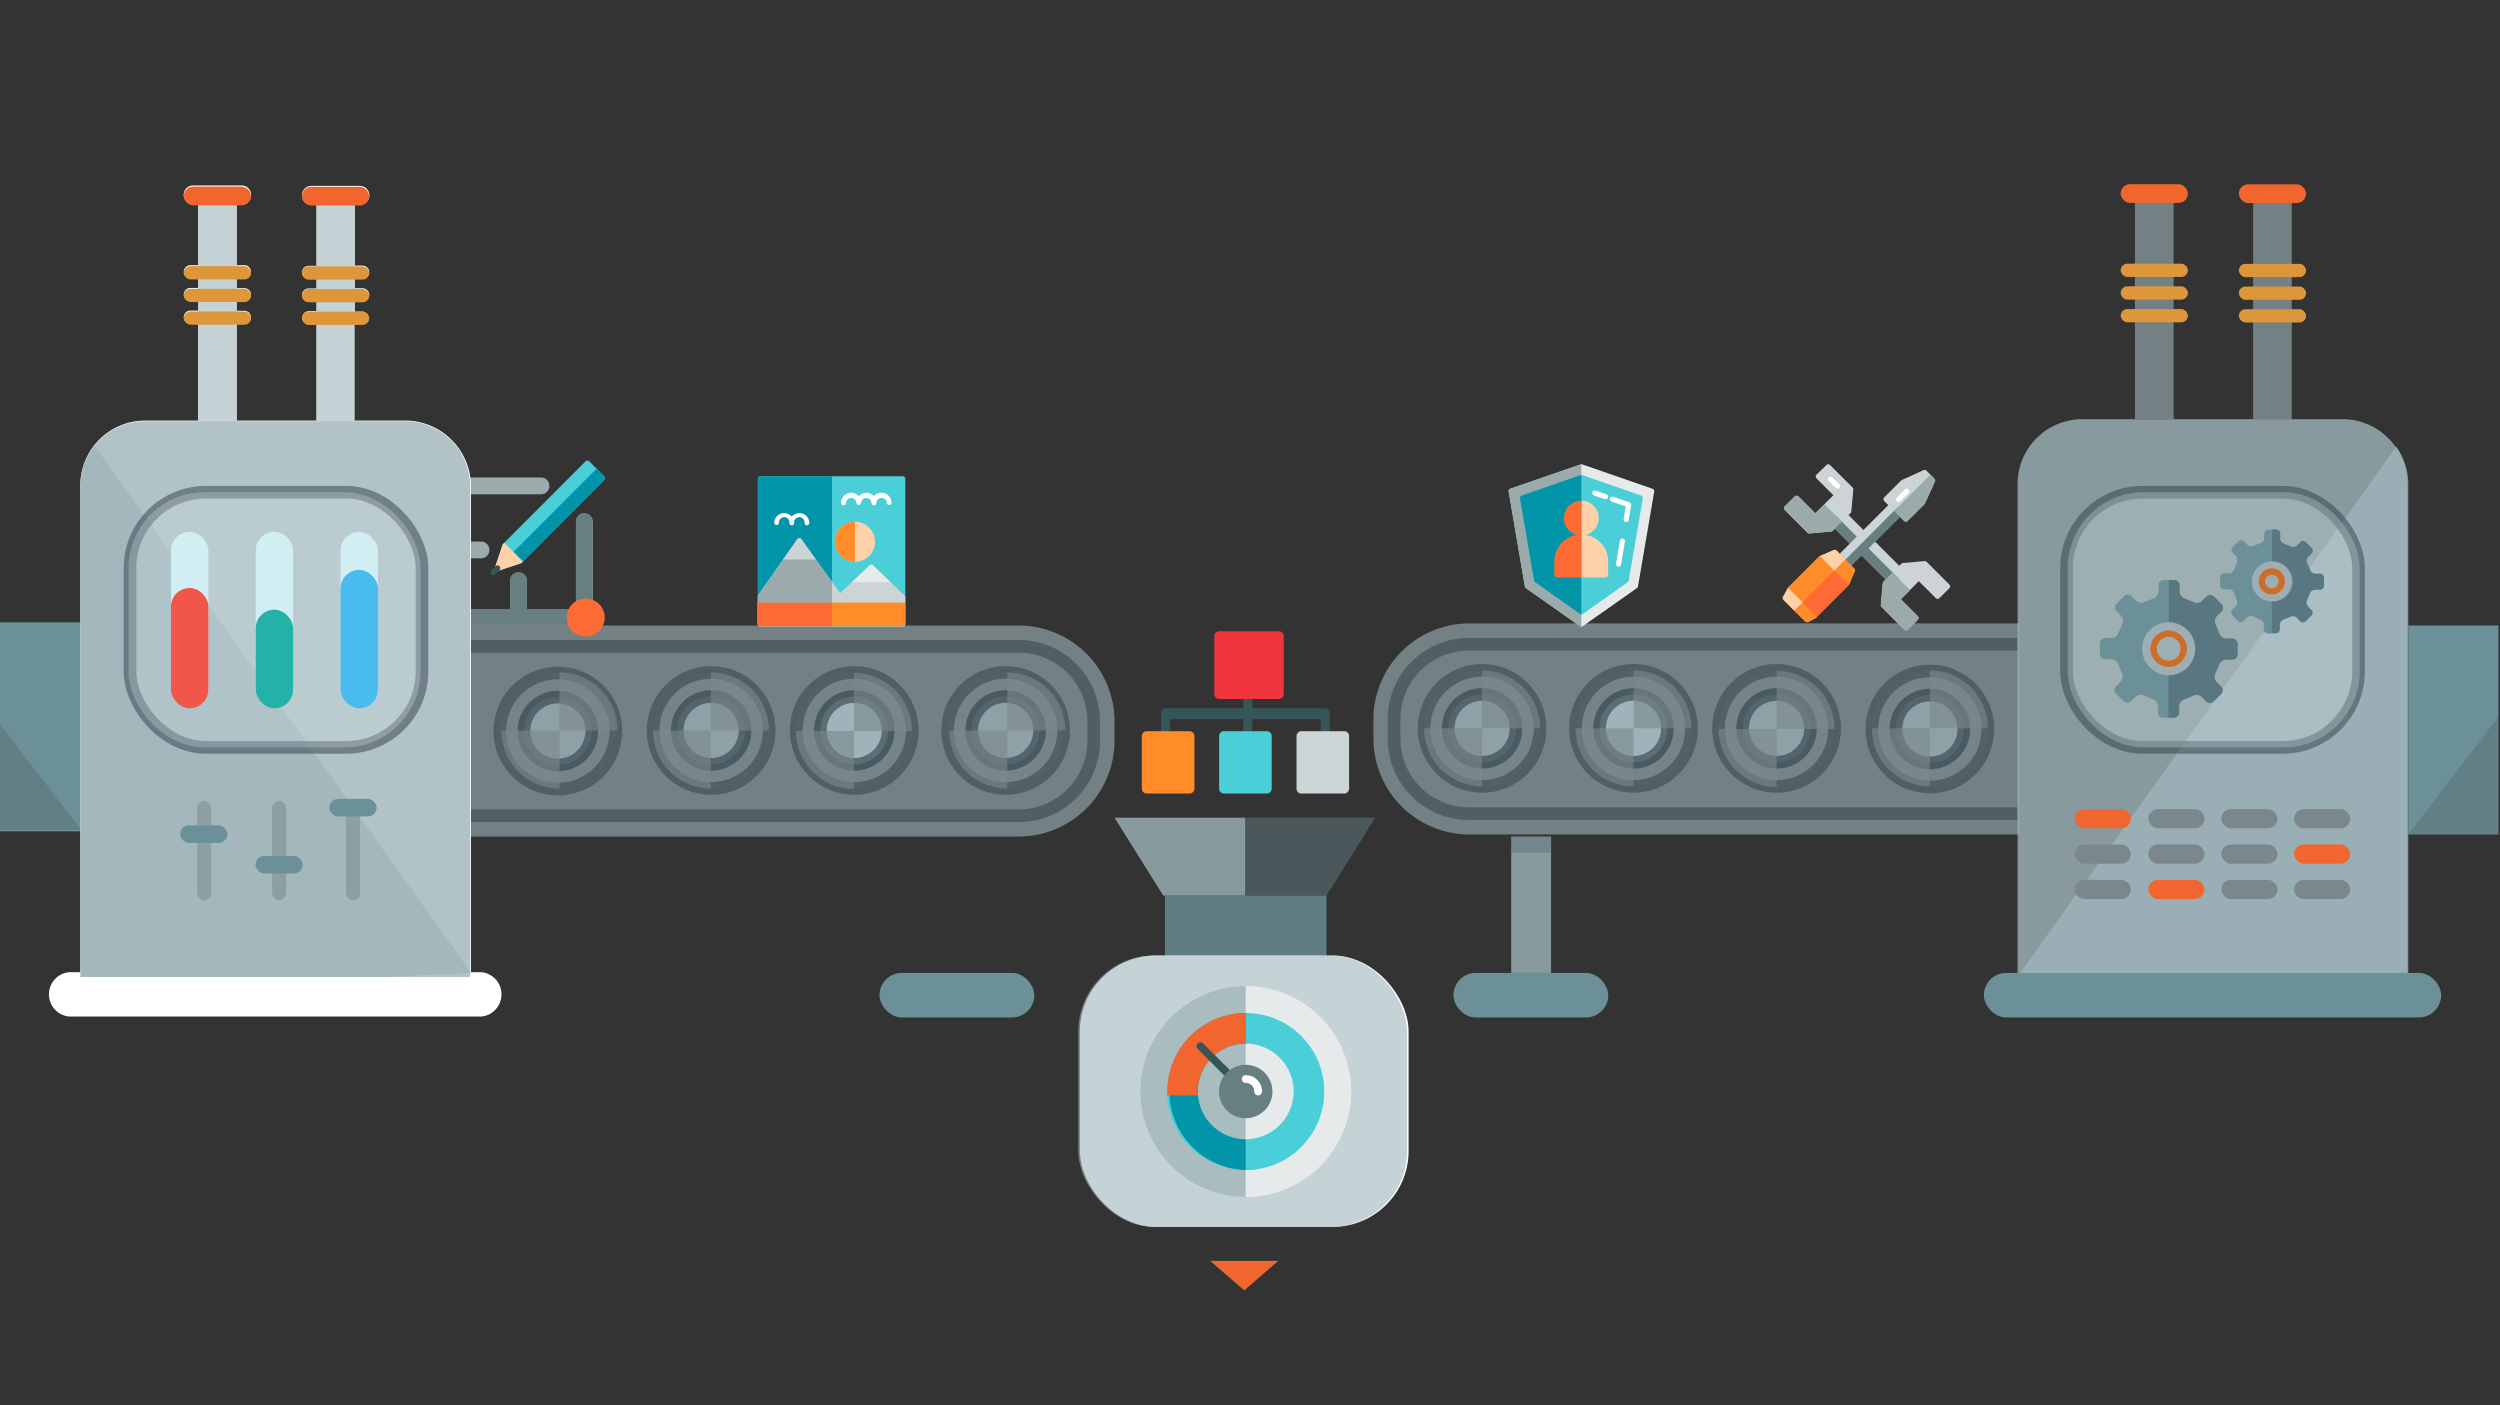 <svg id="el_V-Y9KegE9" data-name="Layer 1" xmlns="http://www.w3.org/2000/svg" xmlns:xlink="http://www.w3.org/1999/xlink" viewBox="0 0 395 222"><rect x="0" y="0" width="395" height="222" fill="#333333" stroke="none"/><style>@-webkit-keyframes el_7CI-IqRvsSC_1ZwIyac50_Animation{25%{-webkit-transform: translate(281.669px, 99.61px) rotate(-90deg) translate(-281.669px, -99.61px);transform: translate(281.669px, 99.61px) rotate(-90deg) translate(-281.669px, -99.61px);}0%{-webkit-transform: translate(281.669px, 99.61px) rotate(-90deg) translate(-281.669px, -99.61px);transform: translate(281.669px, 99.61px) rotate(-90deg) translate(-281.669px, -99.61px);}100%{-webkit-transform: translate(281.669px, 99.61px) rotate(-90deg) translate(-281.669px, -99.61px);transform: translate(281.669px, 99.61px) rotate(-90deg) translate(-281.669px, -99.61px);}}@keyframes el_7CI-IqRvsSC_1ZwIyac50_Animation{25%{-webkit-transform: translate(281.669px, 99.61px) rotate(-90deg) translate(-281.669px, -99.61px);transform: translate(281.669px, 99.61px) rotate(-90deg) translate(-281.669px, -99.61px);}0%{-webkit-transform: translate(281.669px, 99.61px) rotate(-90deg) translate(-281.669px, -99.61px);transform: translate(281.669px, 99.61px) rotate(-90deg) translate(-281.669px, -99.61px);}100%{-webkit-transform: translate(281.669px, 99.61px) rotate(-90deg) translate(-281.669px, -99.61px);transform: translate(281.669px, 99.61px) rotate(-90deg) translate(-281.669px, -99.61px);}}@-webkit-keyframes el_7CI-IqRvsSC_Animation{0%{opacity: 0;}0.83%{opacity: 1;}30.83%{opacity: 1;}32.50%{opacity: 0;}98.33%{opacity: 0;}100%{opacity: 0;}}@keyframes el_7CI-IqRvsSC_Animation{0%{opacity: 0;}0.83%{opacity: 1;}30.83%{opacity: 1;}32.50%{opacity: 0;}98.33%{opacity: 0;}100%{opacity: 0;}}@-webkit-keyframes el_7CI-IqRvsSC_o1TAN8yxz_Animation{0%{-webkit-transform: translate(281.669px, 99.61px) translate(-281.669px, -99.61px) translate(50px, 0px);transform: translate(281.669px, 99.61px) translate(-281.669px, -99.61px) translate(50px, 0px);}0.83%{-webkit-transform: translate(281.669px, 99.61px) translate(-281.669px, -99.61px) translate(10px, 0px);transform: translate(281.669px, 99.61px) translate(-281.669px, -99.61px) translate(10px, 0px);}25%{-webkit-transform: translate(281.669px, 99.61px) translate(-281.669px, -99.61px) translate(-50px, 0px);transform: translate(281.669px, 99.61px) translate(-281.669px, -99.61px) translate(-50px, 0px);}34.17%{-webkit-transform: translate(281.669px, 99.61px) translate(-281.669px, -99.61px) translate(-68px, 40px);transform: translate(281.669px, 99.61px) translate(-281.669px, -99.61px) translate(-68px, 40px);}98.33%{-webkit-transform: translate(281.669px, 99.61px) translate(-281.669px, -99.61px) translate(70px, 0px);transform: translate(281.669px, 99.61px) translate(-281.669px, -99.61px) translate(70px, 0px);}100%{-webkit-transform: translate(281.669px, 99.61px) translate(-281.669px, -99.61px) translate(70px, 0px);transform: translate(281.669px, 99.61px) translate(-281.669px, -99.61px) translate(70px, 0px);}}@keyframes el_7CI-IqRvsSC_o1TAN8yxz_Animation{0%{-webkit-transform: translate(281.669px, 99.61px) translate(-281.669px, -99.61px) translate(50px, 0px);transform: translate(281.669px, 99.61px) translate(-281.669px, -99.61px) translate(50px, 0px);}0.83%{-webkit-transform: translate(281.669px, 99.61px) translate(-281.669px, -99.61px) translate(10px, 0px);transform: translate(281.669px, 99.61px) translate(-281.669px, -99.61px) translate(10px, 0px);}25%{-webkit-transform: translate(281.669px, 99.61px) translate(-281.669px, -99.61px) translate(-50px, 0px);transform: translate(281.669px, 99.61px) translate(-281.669px, -99.61px) translate(-50px, 0px);}34.17%{-webkit-transform: translate(281.669px, 99.61px) translate(-281.669px, -99.61px) translate(-68px, 40px);transform: translate(281.669px, 99.61px) translate(-281.669px, -99.61px) translate(-68px, 40px);}98.33%{-webkit-transform: translate(281.669px, 99.61px) translate(-281.669px, -99.61px) translate(70px, 0px);transform: translate(281.669px, 99.61px) translate(-281.669px, -99.61px) translate(70px, 0px);}100%{-webkit-transform: translate(281.669px, 99.61px) translate(-281.669px, -99.61px) translate(70px, 0px);transform: translate(281.669px, 99.61px) translate(-281.669px, -99.61px) translate(70px, 0px);}}@-webkit-keyframes el_Y9YzlD3APWA_xVihRE9wh_Animation{0%{-webkit-transform: translate(180.407px, 99.74px) translate(-180.407px, -99.74px) translate(-140px, -28px);transform: translate(180.407px, 99.74px) translate(-180.407px, -99.74px) translate(-140px, -28px);}100%{-webkit-transform: translate(180.407px, 99.74px) translate(-180.407px, -99.74px) translate(-140px, -28px);transform: translate(180.407px, 99.74px) translate(-180.407px, -99.74px) translate(-140px, -28px);}}@keyframes el_Y9YzlD3APWA_xVihRE9wh_Animation{0%{-webkit-transform: translate(180.407px, 99.74px) translate(-180.407px, -99.74px) translate(-140px, -28px);transform: translate(180.407px, 99.74px) translate(-180.407px, -99.74px) translate(-140px, -28px);}100%{-webkit-transform: translate(180.407px, 99.74px) translate(-180.407px, -99.74px) translate(-140px, -28px);transform: translate(180.407px, 99.74px) translate(-180.407px, -99.74px) translate(-140px, -28px);}}@-webkit-keyframes el_gQ6hkEycHnq_Animation{11.67%{opacity: 0;}12.50%{opacity: 1;}47.50%{opacity: 1;}50%{opacity: 0;}0%{opacity: 0;}100%{opacity: 0;}}@keyframes el_gQ6hkEycHnq_Animation{11.67%{opacity: 0;}12.50%{opacity: 1;}47.50%{opacity: 1;}50%{opacity: 0;}0%{opacity: 0;}100%{opacity: 0;}}@-webkit-keyframes el_gQ6hkEycHnq_X1vjebvdG_Animation{2.50%{-webkit-transform: translate(238.354px, 99px) translate(-238.354px, -99px) translate(90px, 0px);transform: translate(238.354px, 99px) translate(-238.354px, -99px) translate(90px, 0px);}44.17%{-webkit-transform: translate(238.354px, 99px) translate(-238.354px, -99px) translate(-40px, 0px);transform: translate(238.354px, 99px) translate(-238.354px, -99px) translate(-40px, 0px);}52.50%{-webkit-transform: translate(238.354px, 99px) translate(-238.354px, -99px) translate(-50px, 50px);transform: translate(238.354px, 99px) translate(-238.354px, -99px) translate(-50px, 50px);}60%{-webkit-transform: translate(238.354px, 99px) translate(-238.354px, -99px) translate(-50px, 50px);transform: translate(238.354px, 99px) translate(-238.354px, -99px) translate(-50px, 50px);}100%{-webkit-transform: translate(238.354px, 99px) translate(-238.354px, -99px) translate(-50px, 50px);transform: translate(238.354px, 99px) translate(-238.354px, -99px) translate(-50px, 50px);}}@keyframes el_gQ6hkEycHnq_X1vjebvdG_Animation{2.50%{-webkit-transform: translate(238.354px, 99px) translate(-238.354px, -99px) translate(90px, 0px);transform: translate(238.354px, 99px) translate(-238.354px, -99px) translate(90px, 0px);}44.17%{-webkit-transform: translate(238.354px, 99px) translate(-238.354px, -99px) translate(-40px, 0px);transform: translate(238.354px, 99px) translate(-238.354px, -99px) translate(-40px, 0px);}52.50%{-webkit-transform: translate(238.354px, 99px) translate(-238.354px, -99px) translate(-50px, 50px);transform: translate(238.354px, 99px) translate(-238.354px, -99px) translate(-50px, 50px);}60%{-webkit-transform: translate(238.354px, 99px) translate(-238.354px, -99px) translate(-50px, 50px);transform: translate(238.354px, 99px) translate(-238.354px, -99px) translate(-50px, 50px);}100%{-webkit-transform: translate(238.354px, 99px) translate(-238.354px, -99px) translate(-50px, 50px);transform: translate(238.354px, 99px) translate(-238.354px, -99px) translate(-50px, 50px);}}@-webkit-keyframes el_6VD6VvUf6mm_Animation{0%{opacity: 1;}83.33%{opacity: 1;}86.67%{opacity: 0;}100%{opacity: 0;}}@keyframes el_6VD6VvUf6mm_Animation{0%{opacity: 1;}83.33%{opacity: 1;}86.67%{opacity: 0;}100%{opacity: 0;}}@-webkit-keyframes el_6VD6VvUf6mm_jDZorDhSy_Animation{0%{-webkit-transform: translate(119.7px, 75.25px) translate(-119.7px, -75.25px) translate(-80px, 0px);transform: translate(119.7px, 75.25px) translate(-119.7px, -75.25px) translate(-80px, 0px);}25%{-webkit-transform: translate(119.7px, 75.25px) translate(-119.7px, -75.25px) translate(-80px, 0px);transform: translate(119.7px, 75.25px) translate(-119.7px, -75.25px) translate(-80px, 0px);}83.33%{-webkit-transform: translate(119.7px, 75.25px) translate(-119.7px, -75.25px) translate(60px, 0px);transform: translate(119.7px, 75.25px) translate(-119.7px, -75.25px) translate(60px, 0px);}89.17%{-webkit-transform: translate(119.7px, 75.25px) translate(-119.7px, -75.25px) translate(60px, 50px);transform: translate(119.7px, 75.25px) translate(-119.7px, -75.25px) translate(60px, 50px);}100%{-webkit-transform: translate(119.7px, 75.25px) translate(-119.7px, -75.25px) translate(60px, 50px);transform: translate(119.7px, 75.25px) translate(-119.7px, -75.25px) translate(60px, 50px);}}@keyframes el_6VD6VvUf6mm_jDZorDhSy_Animation{0%{-webkit-transform: translate(119.7px, 75.25px) translate(-119.7px, -75.25px) translate(-80px, 0px);transform: translate(119.7px, 75.25px) translate(-119.7px, -75.25px) translate(-80px, 0px);}25%{-webkit-transform: translate(119.7px, 75.25px) translate(-119.7px, -75.25px) translate(-80px, 0px);transform: translate(119.7px, 75.25px) translate(-119.7px, -75.25px) translate(-80px, 0px);}83.33%{-webkit-transform: translate(119.7px, 75.25px) translate(-119.7px, -75.25px) translate(60px, 0px);transform: translate(119.7px, 75.25px) translate(-119.7px, -75.25px) translate(60px, 0px);}89.17%{-webkit-transform: translate(119.7px, 75.25px) translate(-119.7px, -75.25px) translate(60px, 50px);transform: translate(119.7px, 75.25px) translate(-119.7px, -75.25px) translate(60px, 50px);}100%{-webkit-transform: translate(119.7px, 75.25px) translate(-119.7px, -75.25px) translate(60px, 50px);transform: translate(119.7px, 75.25px) translate(-119.7px, -75.25px) translate(60px, 50px);}}@-webkit-keyframes el_JI2BMbSDLVD_Animation{61.67%{opacity: 1;}64.17%{opacity: 0;}0%{opacity: 1;}100%{opacity: 0;}}@keyframes el_JI2BMbSDLVD_Animation{61.67%{opacity: 1;}64.17%{opacity: 0;}0%{opacity: 1;}100%{opacity: 0;}}@-webkit-keyframes el_JI2BMbSDLVD_XYMxeSbOs_Animation{0%{-webkit-transform: translate(68.36px, 72.778px) translate(-68.36px, -72.778px) translate(-30px, 0px);transform: translate(68.36px, 72.778px) translate(-68.36px, -72.778px) translate(-30px, 0px);}60%{-webkit-transform: translate(68.36px, 72.778px) translate(-68.36px, -72.778px) translate(105px, 0px);transform: translate(68.36px, 72.778px) translate(-68.36px, -72.778px) translate(105px, 0px);}65.83%{-webkit-transform: translate(68.36px, 72.778px) translate(-68.36px, -72.778px) translate(105px, 50px);transform: translate(68.36px, 72.778px) translate(-68.36px, -72.778px) translate(105px, 50px);}100%{-webkit-transform: translate(68.36px, 72.778px) translate(-68.36px, -72.778px) translate(105px, 50px);transform: translate(68.36px, 72.778px) translate(-68.36px, -72.778px) translate(105px, 50px);}}@keyframes el_JI2BMbSDLVD_XYMxeSbOs_Animation{0%{-webkit-transform: translate(68.36px, 72.778px) translate(-68.36px, -72.778px) translate(-30px, 0px);transform: translate(68.36px, 72.778px) translate(-68.36px, -72.778px) translate(-30px, 0px);}60%{-webkit-transform: translate(68.36px, 72.778px) translate(-68.36px, -72.778px) translate(105px, 0px);transform: translate(68.36px, 72.778px) translate(-68.36px, -72.778px) translate(105px, 0px);}65.83%{-webkit-transform: translate(68.36px, 72.778px) translate(-68.36px, -72.778px) translate(105px, 50px);transform: translate(68.36px, 72.778px) translate(-68.36px, -72.778px) translate(105px, 50px);}100%{-webkit-transform: translate(68.36px, 72.778px) translate(-68.36px, -72.778px) translate(105px, 50px);transform: translate(68.36px, 72.778px) translate(-68.36px, -72.778px) translate(105px, 50px);}}@-webkit-keyframes el_t1VWFl7jqag_7aRzc5zq1_Animation{0%{-webkit-transform: translate(88.4px, 115.41px) rotate(0deg) translate(-88.4px, -115.41px);transform: translate(88.4px, 115.41px) rotate(0deg) translate(-88.4px, -115.41px);}75%{-webkit-transform: translate(88.4px, 115.41px) rotate(1080deg) translate(-88.4px, -115.41px);transform: translate(88.4px, 115.41px) rotate(1080deg) translate(-88.4px, -115.41px);}100%{-webkit-transform: translate(88.4px, 115.41px) rotate(1080deg) translate(-88.4px, -115.41px);transform: translate(88.4px, 115.41px) rotate(1080deg) translate(-88.4px, -115.41px);}}@keyframes el_t1VWFl7jqag_7aRzc5zq1_Animation{0%{-webkit-transform: translate(88.4px, 115.41px) rotate(0deg) translate(-88.4px, -115.41px);transform: translate(88.4px, 115.41px) rotate(0deg) translate(-88.4px, -115.41px);}75%{-webkit-transform: translate(88.4px, 115.41px) rotate(1080deg) translate(-88.4px, -115.41px);transform: translate(88.4px, 115.41px) rotate(1080deg) translate(-88.4px, -115.41px);}100%{-webkit-transform: translate(88.4px, 115.41px) rotate(1080deg) translate(-88.4px, -115.41px);transform: translate(88.4px, 115.41px) rotate(1080deg) translate(-88.4px, -115.41px);}}@-webkit-keyframes el_Xqd5eH0z4-o_S1TLZvgxd_Animation{0%{-webkit-transform: translate(112.32px, 115.41px) rotate(0deg) translate(-112.32px, -115.41px);transform: translate(112.32px, 115.41px) rotate(0deg) translate(-112.32px, -115.41px);}75%{-webkit-transform: translate(112.32px, 115.41px) rotate(1080deg) translate(-112.32px, -115.41px);transform: translate(112.32px, 115.41px) rotate(1080deg) translate(-112.32px, -115.41px);}100%{-webkit-transform: translate(112.32px, 115.41px) rotate(1080deg) translate(-112.32px, -115.41px);transform: translate(112.32px, 115.41px) rotate(1080deg) translate(-112.32px, -115.41px);}}@keyframes el_Xqd5eH0z4-o_S1TLZvgxd_Animation{0%{-webkit-transform: translate(112.32px, 115.41px) rotate(0deg) translate(-112.32px, -115.41px);transform: translate(112.32px, 115.41px) rotate(0deg) translate(-112.32px, -115.41px);}75%{-webkit-transform: translate(112.32px, 115.41px) rotate(1080deg) translate(-112.32px, -115.41px);transform: translate(112.32px, 115.41px) rotate(1080deg) translate(-112.32px, -115.41px);}100%{-webkit-transform: translate(112.32px, 115.41px) rotate(1080deg) translate(-112.32px, -115.41px);transform: translate(112.32px, 115.41px) rotate(1080deg) translate(-112.32px, -115.41px);}}@-webkit-keyframes el_7dZNgtkEJwe_Gdoo89txQ_Animation{0%{-webkit-transform: translate(134.93px, 115.5px) rotate(0deg) translate(-134.93px, -115.5px);transform: translate(134.93px, 115.5px) rotate(0deg) translate(-134.93px, -115.5px);}75%{-webkit-transform: translate(134.93px, 115.5px) rotate(1080deg) translate(-134.93px, -115.5px);transform: translate(134.93px, 115.5px) rotate(1080deg) translate(-134.93px, -115.5px);}100%{-webkit-transform: translate(134.93px, 115.5px) rotate(1080deg) translate(-134.93px, -115.5px);transform: translate(134.93px, 115.5px) rotate(1080deg) translate(-134.93px, -115.5px);}}@keyframes el_7dZNgtkEJwe_Gdoo89txQ_Animation{0%{-webkit-transform: translate(134.93px, 115.5px) rotate(0deg) translate(-134.93px, -115.5px);transform: translate(134.93px, 115.5px) rotate(0deg) translate(-134.93px, -115.5px);}75%{-webkit-transform: translate(134.93px, 115.5px) rotate(1080deg) translate(-134.93px, -115.5px);transform: translate(134.93px, 115.5px) rotate(1080deg) translate(-134.93px, -115.5px);}100%{-webkit-transform: translate(134.93px, 115.5px) rotate(1080deg) translate(-134.93px, -115.5px);transform: translate(134.93px, 115.5px) rotate(1080deg) translate(-134.93px, -115.5px);}}@-webkit-keyframes el_DwfwTpt-ZnJ_tuWI6fu7w_Animation{0%{-webkit-transform: translate(159.15px, 115.41px) rotate(0deg) translate(-159.15px, -115.41px);transform: translate(159.15px, 115.41px) rotate(0deg) translate(-159.15px, -115.41px);}75%{-webkit-transform: translate(159.15px, 115.41px) rotate(1080deg) translate(-159.15px, -115.41px);transform: translate(159.15px, 115.41px) rotate(1080deg) translate(-159.15px, -115.41px);}100%{-webkit-transform: translate(159.15px, 115.41px) rotate(1080deg) translate(-159.15px, -115.41px);transform: translate(159.15px, 115.41px) rotate(1080deg) translate(-159.15px, -115.41px);}}@keyframes el_DwfwTpt-ZnJ_tuWI6fu7w_Animation{0%{-webkit-transform: translate(159.15px, 115.41px) rotate(0deg) translate(-159.15px, -115.41px);transform: translate(159.15px, 115.41px) rotate(0deg) translate(-159.15px, -115.41px);}75%{-webkit-transform: translate(159.15px, 115.41px) rotate(1080deg) translate(-159.15px, -115.41px);transform: translate(159.15px, 115.41px) rotate(1080deg) translate(-159.15px, -115.41px);}100%{-webkit-transform: translate(159.15px, 115.41px) rotate(1080deg) translate(-159.15px, -115.41px);transform: translate(159.15px, 115.41px) rotate(1080deg) translate(-159.15px, -115.41px);}}@-webkit-keyframes el_UaX_sRLg4gI_QqLHHqGK4_Animation{0%{-webkit-transform: translate(234.17px, 115.08px) rotate(0deg) translate(-234.17px, -115.08px);transform: translate(234.17px, 115.08px) rotate(0deg) translate(-234.17px, -115.08px);}75%{-webkit-transform: translate(234.17px, 115.08px) rotate(-1080deg) translate(-234.17px, -115.08px);transform: translate(234.17px, 115.08px) rotate(-1080deg) translate(-234.17px, -115.08px);}100%{-webkit-transform: translate(234.17px, 115.08px) rotate(-1080deg) translate(-234.17px, -115.08px);transform: translate(234.17px, 115.08px) rotate(-1080deg) translate(-234.17px, -115.08px);}}@keyframes el_UaX_sRLg4gI_QqLHHqGK4_Animation{0%{-webkit-transform: translate(234.17px, 115.08px) rotate(0deg) translate(-234.17px, -115.08px);transform: translate(234.17px, 115.08px) rotate(0deg) translate(-234.17px, -115.08px);}75%{-webkit-transform: translate(234.17px, 115.08px) rotate(-1080deg) translate(-234.17px, -115.08px);transform: translate(234.17px, 115.08px) rotate(-1080deg) translate(-234.17px, -115.08px);}100%{-webkit-transform: translate(234.17px, 115.08px) rotate(-1080deg) translate(-234.17px, -115.08px);transform: translate(234.17px, 115.08px) rotate(-1080deg) translate(-234.17px, -115.08px);}}@-webkit-keyframes el_p8yidbwoELU_8CcnOdK8q_Animation{0%{-webkit-transform: translate(258.09px, 115.08px) rotate(0deg) translate(-258.09px, -115.08px);transform: translate(258.09px, 115.08px) rotate(0deg) translate(-258.09px, -115.08px);}75%{-webkit-transform: translate(258.09px, 115.08px) rotate(-1080deg) translate(-258.09px, -115.08px);transform: translate(258.09px, 115.08px) rotate(-1080deg) translate(-258.09px, -115.08px);}100%{-webkit-transform: translate(258.09px, 115.08px) rotate(-1080deg) translate(-258.09px, -115.08px);transform: translate(258.09px, 115.08px) rotate(-1080deg) translate(-258.09px, -115.08px);}}@keyframes el_p8yidbwoELU_8CcnOdK8q_Animation{0%{-webkit-transform: translate(258.09px, 115.08px) rotate(0deg) translate(-258.09px, -115.08px);transform: translate(258.09px, 115.08px) rotate(0deg) translate(-258.09px, -115.08px);}75%{-webkit-transform: translate(258.09px, 115.08px) rotate(-1080deg) translate(-258.09px, -115.08px);transform: translate(258.09px, 115.08px) rotate(-1080deg) translate(-258.09px, -115.08px);}100%{-webkit-transform: translate(258.09px, 115.08px) rotate(-1080deg) translate(-258.09px, -115.08px);transform: translate(258.09px, 115.08px) rotate(-1080deg) translate(-258.09px, -115.08px);}}@-webkit-keyframes el_CKaTouOSC7p_IRbBRwWPH_Animation{0%{-webkit-transform: translate(280.7px, 115.175px) rotate(0deg) translate(-280.7px, -115.175px);transform: translate(280.7px, 115.175px) rotate(0deg) translate(-280.7px, -115.175px);}75%{-webkit-transform: translate(280.7px, 115.175px) rotate(-1080deg) translate(-280.7px, -115.175px);transform: translate(280.7px, 115.175px) rotate(-1080deg) translate(-280.7px, -115.175px);}100%{-webkit-transform: translate(280.7px, 115.175px) rotate(-1080deg) translate(-280.7px, -115.175px);transform: translate(280.7px, 115.175px) rotate(-1080deg) translate(-280.7px, -115.175px);}}@keyframes el_CKaTouOSC7p_IRbBRwWPH_Animation{0%{-webkit-transform: translate(280.7px, 115.175px) rotate(0deg) translate(-280.7px, -115.175px);transform: translate(280.7px, 115.175px) rotate(0deg) translate(-280.7px, -115.175px);}75%{-webkit-transform: translate(280.7px, 115.175px) rotate(-1080deg) translate(-280.7px, -115.175px);transform: translate(280.7px, 115.175px) rotate(-1080deg) translate(-280.7px, -115.175px);}100%{-webkit-transform: translate(280.7px, 115.175px) rotate(-1080deg) translate(-280.7px, -115.175px);transform: translate(280.7px, 115.175px) rotate(-1080deg) translate(-280.7px, -115.175px);}}@-webkit-keyframes el_F-DS80rduD_4wkXhWoUU_Animation{0%{-webkit-transform: translate(304.92px, 115.08px) rotate(0deg) translate(-304.92px, -115.08px);transform: translate(304.92px, 115.08px) rotate(0deg) translate(-304.92px, -115.08px);}75%{-webkit-transform: translate(304.92px, 115.08px) rotate(-1080deg) translate(-304.92px, -115.08px);transform: translate(304.92px, 115.08px) rotate(-1080deg) translate(-304.92px, -115.08px);}100%{-webkit-transform: translate(304.92px, 115.08px) rotate(-1080deg) translate(-304.92px, -115.08px);transform: translate(304.92px, 115.08px) rotate(-1080deg) translate(-304.92px, -115.08px);}}@keyframes el_F-DS80rduD_4wkXhWoUU_Animation{0%{-webkit-transform: translate(304.92px, 115.08px) rotate(0deg) translate(-304.92px, -115.08px);transform: translate(304.92px, 115.08px) rotate(0deg) translate(-304.92px, -115.08px);}75%{-webkit-transform: translate(304.92px, 115.08px) rotate(-1080deg) translate(-304.92px, -115.08px);transform: translate(304.92px, 115.08px) rotate(-1080deg) translate(-304.92px, -115.08px);}100%{-webkit-transform: translate(304.92px, 115.08px) rotate(-1080deg) translate(-304.92px, -115.08px);transform: translate(304.92px, 115.08px) rotate(-1080deg) translate(-304.92px, -115.08px);}}#el_V-Y9KegE9 *{-webkit-animation-duration: 4s;animation-duration: 4s;-webkit-animation-iteration-count: infinite;animation-iteration-count: infinite;-webkit-animation-timing-function: cubic-bezier(0, 0, 1, 1);animation-timing-function: cubic-bezier(0, 0, 1, 1);}#el_1FENycls0L{fill: #9fb4ba;opacity: 0.6;}#el_yCpVExlwGs{fill: none;stroke: #2e3f49;stroke-width: 2px;stroke-miterlimit: 10;opacity: 0.5;}#el_6QGI9jHKAx{fill: #9fb4ba;opacity: 0.8;-webkit-transform: translate(302.27px, 285.9px) rotate(-180deg);transform: translate(302.27px, 285.9px) rotate(-180deg);}#el_uPc0Q_hqM8{fill: #6c9098;}#el_fXB-0ITK9A{fill: #445c69;opacity: 0.3;-webkit-transform: translate(302.27px, 266.93px) rotate(-180deg);transform: translate(302.27px, 266.93px) rotate(-180deg);}#el_JyrBlsJVfK{fill: #9fb4ba;opacity: 0.6;}#el_0f3nMkDB_x{fill: none;stroke: #2e3f49;stroke-width: 2px;stroke-miterlimit: 10;opacity: 0.5;}#el_iO3jrhULQf{fill: #9fb4ba;opacity: 0.8;}#el_FWG3EOB0_Q{fill: #6c9098;}#el_RMGDeP6Mnj{fill: #445c69;opacity: 0.3;}#el_P76aELOk20{fill: #9fb4ba;opacity: 0.8;}#el_DtpDIoeKVs{-webkit-clip-path: url(#clip-path);clip-path: url(#clip-path);}#el_3TdueQi5H5{fill: #9fb4ba;opacity: 0.8;}#el_nBWwoiGsfm{fill: none;stroke: #2e3f49;stroke-width: 2px;stroke-miterlimit: 10;opacity: 0.5;}#el_NUyIqmvfh3m{stroke: #2e3f49;stroke-width: 2px;stroke-miterlimit: 10;opacity: 0.5;fill: #7a888b;}#el_Vqvt-z5SnAK{fill: #9fb4ba;opacity: 0.6;stroke: #2e3f49;stroke-width: 2px;stroke-miterlimit: 10;}#el_UDnPC6fHWKl{opacity: 0.6;}#el_xk6XSSk4DLB{-webkit-clip-path: url(#clip-path-2);clip-path: url(#clip-path-2);}#el_KZaozlkBLiQ{fill: #7a888b;}#el_hzRv75ljWb7{fill: #7a888b;}#el_uRZG_5gdmIY{stroke: #2e3f49;stroke-width: 2px;stroke-miterlimit: 10;opacity: 0.5;fill: #7a888b;}#el_Z_ALEAUZgjx{fill: #9fb4ba;opacity: 0.6;stroke: #2e3f49;stroke-width: 2px;stroke-miterlimit: 10;}#el_Y6IjH_GdfRs{opacity: 0.6;}#el_46RiyD5jFTG{-webkit-clip-path: url(#clip-path-3);clip-path: url(#clip-path-3);}#el_crNmTh7QRYW{fill: #7a888b;}#el_hi0U1XU9Ie0{fill: #7a888b;}#el_Rgeqhkyd7Mm{stroke: #2e3f49;stroke-width: 2px;stroke-miterlimit: 10;opacity: 0.5;fill: #7a888b;}#el_MzNs5Kc6HpU{fill: #9fb4ba;}#el_yx6_rTPAH7l{fill: none;opacity: 0.6;stroke: #2e3f49;stroke-width: 2px;stroke-miterlimit: 10;}#el_GWTLxJV4iOp{opacity: 0.6;}#el_v9cVAXqD7w6{-webkit-clip-path: url(#clip-path-4);clip-path: url(#clip-path-4);}#el_PfwQz8K2srs{fill: #7a888b;}#el_MlQFdPqbKIa{fill: #7a888b;}#el_B1aBAckjVLk{stroke: #2e3f49;stroke-width: 2px;stroke-miterlimit: 10;opacity: 0.5;fill: #7a888b;}#el_hSx4Ab5GVXR{fill: #9fb4ba;opacity: 0.6;stroke: #2e3f49;stroke-width: 2px;stroke-miterlimit: 10;}#el_uxsnjG8Q93Z{opacity: 0.6;}#el_3yNSxGN8YxK{-webkit-clip-path: url(#clip-path-5);clip-path: url(#clip-path-5);}#el_EnzToxUNTi5{fill: #7a888b;}#el_BCFHPxzgenI{fill: #7a888b;}#el_8CW-MJU01_s{stroke: #2e3f49;stroke-width: 2px;stroke-miterlimit: 10;opacity: 0.5;fill: #7a888b;}#el_kZUPDtTHd1Z{fill: #9fb4ba;opacity: 0.6;stroke: #2e3f49;stroke-width: 2px;stroke-miterlimit: 10;}#el_41eDnCm3Bbb{opacity: 0.6;}#el_G1ya2dWoPzU{-webkit-clip-path: url(#clip-path-6);clip-path: url(#clip-path-6);}#el_JWGYK9hZhxS{fill: #7a888b;}#el_qEdeeBWsFOv{fill: #7a888b;}#el_kny7sK6C_OY{stroke: #2e3f49;stroke-width: 2px;stroke-miterlimit: 10;opacity: 0.5;fill: #7a888b;}#el_vV8fihc_8wp{fill: #9fb4ba;}#el_xm25V_i425w{fill: none;opacity: 0.6;stroke: #2e3f49;stroke-width: 2px;stroke-miterlimit: 10;}#el_mEOL3R1_7bl{opacity: 0.6;}#el_NULnaL2_BK2{-webkit-clip-path: url(#clip-path-7);clip-path: url(#clip-path-7);}#el_GOcfvju64WK{fill: #7a888b;}#el_7KbEcmrXSZo{fill: #7a888b;}#el_mNspOpewd07{stroke: #2e3f49;stroke-width: 2px;stroke-miterlimit: 10;opacity: 0.5;fill: #7a888b;}#el_s27pFOwqdGW{fill: #9fb4ba;opacity: 0.6;stroke: #2e3f49;stroke-width: 2px;stroke-miterlimit: 10;}#el_ATlMuPjll-O{opacity: 0.6;}#el_nRCSs9qrYMj{-webkit-clip-path: url(#clip-path-8);clip-path: url(#clip-path-8);}#el_26fV5JUSdF6{fill: #7a888b;}#el__mf8spUG_Mc{fill: #7a888b;}#el_-lvPsOZN6Lq{stroke: #2e3f49;stroke-width: 2px;stroke-miterlimit: 10;opacity: 0.5;fill: #7a888b;}#el_ZVLt87MsOaH{fill: #9fb4ba;opacity: 0.6;stroke: #2e3f49;stroke-width: 2px;stroke-miterlimit: 10;}#el_QxmSNIOGk8x{opacity: 0.6;}#el_COCnzEkwLxZ{-webkit-clip-path: url(#clip-path-9);clip-path: url(#clip-path-9);}#el_V5CYlCm7aX8{fill: #7a888b;}#el_DN22QU67G{fill: #7a888b;}#el_ULk8yL_Lwc{fill: #f0662e;}#el_PmjDnCw4NB{fill: #7a888b;}#el_QGNBSJ18bH{fill: #7a888b;}#el_eJzkaE2Mkg{fill: #7a888b;}#el_VctSxf6CWr{fill: #7a888b;}#el_zyEBo6dhzQ{fill: #7a888b;}#el_ROTK5krNVy{fill: #7a888b;}#el_T7FNHzp1r0{fill: #f0662e;}#el_j5QGROgqc5{fill: #7a888b;}#el_cZwJXwFfJU{fill: #f0662e;}#el_ej2IaiHXBj{fill: #7a888b;}#el_BQ_fkf6xJx{fill: #7a888b;}#el_-g2uY1iSUg{fill: #9fb4ba;opacity: 0.6;}#el_cT9D-n9U18{fill: #dd973a;}#el_E_C9ugKGVS{fill: #dd973a;}#el_HXkjn1KVzsw{fill: #dd973a;}#el_P62tKy96HnT{fill: #f0662e;}#el_pXdcWqXk0G_{fill: #9fb4ba;opacity: 0.6;}#el_9pj66QEfXFU{fill: #dd973a;}#el_xukgFHqc59j{fill: #dd973a;}#el_gPfsw_IAsXm{fill: #dd973a;}#el_SiE6-iCK3rq{fill: #f0662e;}#el_GQN-A86Exoq{fill: #6c9098;}#el_GaVu8Zw_qjL{fill: #6c9098;}#el_OnO_EFZND7l{fill: #231f20;opacity: 0.15;}#el__6NX-MDvzdJ{fill: #231f20;opacity: 0.15;}#el_aNqXQvc1Dvy{opacity: 0.3;fill: #d1e1e5;}#el_13dxU9v8kuH{fill: none;stroke-miterlimit: 10;stroke: #cd6d28;}#el_Cr1KhlON3uH{fill: #6c9098;}#el_03lOo54fqL4{opacity: 0.3;fill: #2e3f49;}#el_E64mKxhi7n-{fill: #6c9098;}#el_YWia90pefrE{opacity: 0.3;fill: #2e3f49;}#el_JZ5T4CXY_0v{fill: none;stroke-miterlimit: 10;stroke: #cd6d28;}#el_Cm04vvaz3jk{fill: #6c9098;}#el_uNFsi8J4JOc{fill: #f0662e;}#el_MzjbF3dr4nh{fill: #6c9098;opacity: 0.4;}#el_LgFVz9syass{fill: #9fb4ba;opacity: 0.8;}#el_xXq38hu49GQ{opacity: 0.8;fill: #6c9098;}#el_yPlZ1igfXBy{fill: #fff;}#el_nIth3523FIZ{fill: #9fb4ba;opacity: 0.6;}#el_coVI-cIM46r{fill: #e6eaea;}#el_8sAQcAIHEe-{opacity: 0.5;fill: #6c9098;}#el_6b-zfw-TOb-{fill: #4acfd9;}#el_S-SuK1jalkz{fill: #0295aa;}#el_7rsQJGcgEZq{fill: #f0662e;}#el_jDkVQBsE0gA{fill: #365558;}#el_luH5IEJJ4_m{fill: #687f82;}#el_DHo9yDm9x_W{fill: #fff;}#el_dbI7i-bfJyA{fill: #9baaab;}#el_avqgXAOkAz9{fill: #687f82;}#el_8vmlFBG_hW6{fill: #fd6a33;}#el_q7u2oLSNsKf{fill: #fd6a33;}#el_j6XFQ2ZVFJ0{fill: #ff8c29;}#el_uYzP47Vy6wJ{fill: #ff8c29;}#el_0vBn4o0YVpD{fill: #4acfd9;}#el_H8JRa8UtWb3{fill: #0295aa;}#el_rVJYpAuplcr{fill: #ffd1a9;}#el_1LUddR0uW23{fill: #365558;}#el_a9BbrA--CKW{fill: #4acfd9;}#el_n03BobFMVnz{fill: #0295aa;}#el_GTmOFJdg5un{fill: #cdd4d5;}#el_j5oOxcZGuUY{fill: #ffd1a9;}#el_7p9vsnYcBq_{fill: #ff8c29;}#el_t5lLe6qmd7x{fill: #ff8c29;}#el_cXEpzqDP8Cc{fill: #fff;}#el_ng8U3246ldy{fill: #fff;}#el_iin2JK8wcF2{fill: #9baaab;}#el_NIy8VE-wQRw{fill: #fd6a33;}#el_MM_q4vOwyeF{fill: #cdd4d5;}#el_dwgaP6H359W{fill: #e6eaea;}#el_O1QVktqEHmZ{fill: #e6eaea;}#el_fePJ9bQ-v8R{fill: #4acfd9;}#el_3-HXUnTxqVb{fill: #ffd1a9;}#el_1NN5XO960yZ{fill: #fff;}#el_5mERwh-vPCH{fill: #fff;}#el_Vdkdc0Gw8n7{fill: #fff;}#el_VGFafI9SvMu{fill: #9baaab;}#el_4TDfmjxIYUV{fill: #0295aa;}#el_7VSkVMlZkSW{fill: #fd6a33;}#el_kNjMU5l_wUB{fill: #365558;}#el_HAtG1mmrip4{fill: #ff8c29;}#el_Z3VfqPfxt2R{fill: #4acfd9;}#el_LhdjMVMMyu6{fill: #cdd4d5;}#el_WCIT_EiojAM{fill: #f0353d;}#el_FeLgQOFi8Ph{fill: #cdd4d5;}#el_rzVJHM-LWT2{fill: #cdd4d5;}#el_2j-z4y5Yb_4{fill: #fff;}#el_5MslCgFCqGV{fill: #cdd4d5;}#el_51a9r-hbeoV{fill: #687f82;}#el_6L2VT3z-5mz{fill: #9baaab;}#el_Ib9BlFVF_FZ{fill: #9baaab;}#el_i-WOCr2AlAl{fill: #cdd4d5;}#el_gw70GKNEuKp{fill: #cdd4d5;}#el_eBoX96yW5tX{fill: #fd6a33;}#el_fXXONIzZ1nd{fill: #ff8c29;}#el_dkfpYdABGJg{fill: #365558;-webkit-transform: translate(18.61px, 230.31px) rotate(-45deg);transform: translate(18.61px, 230.31px) rotate(-45deg);}#el_42Y_0luCt1O{fill: #365558;-webkit-transform: translate(18.24px, 231.43px) rotate(-45deg);transform: translate(18.24px, 231.43px) rotate(-45deg);}#el_OPDcS71VQ4L{fill: #687f82;-webkit-transform: translate(19.14px, 229.25px) rotate(-45deg);transform: translate(19.14px, 229.25px) rotate(-45deg);}#el_mynnfqNVxNC{fill: #687f82;-webkit-transform: translate(18.68px, 230.15px) rotate(-45deg);transform: translate(18.68px, 230.15px) rotate(-45deg);}#el_fS7DJR7B4Ig{fill: #687f82;}#el_x73Fn7d2U5Y{fill: #9baaab;}#el_rSYO5dRhM0n{fill: #ff8c29;}#el_o8rmsNgMHlj{fill: #ffd1a9;}#el_K3qy3ZSWmd4{fill: #ff8c29;}#el_Gd6SjUrUlqx{fill: #ffd1a9;}#el_ryH63JuAX9b{fill: #fff;}#el_3LQpTPPycK0{fill: #fff;}#el_3KnXiBUikc4{fill: #fff;}#el_DV1oKV7lrnt{fill: #9fb4ba;opacity: 0.6;}#el_usV9TGZRWzD{fill: #dd973a;}#el_EyBJ-a6_PsN{fill: #dd973a;}#el_1yDkHIffDnp{fill: #dd973a;}#el__04o1YM59iy{fill: #f0662e;}#el_0E9m3afhYiX{fill: #9fb4ba;opacity: 0.8;}#el_cH7hnJFfZnh{-webkit-clip-path: url(#clip-path-10);clip-path: url(#clip-path-10);}#el_kjM09DS__td{fill: #9fb4ba;opacity: 0.8;}#el_jgYPmw_6nwF{fill: none;stroke: #2e3f49;stroke-width: 2px;stroke-miterlimit: 10;opacity: 0.5;}#el_3isMcTJMIu8{opacity: 0.5;}#el_A3NIyra60ic{fill: #7a888b;}#el_q8GiZG1SEOI{fill: #7a888b;}#el_jkP8iTztR_x{fill: #7a888b;}#el_57k6hl3Urfd{fill: #6c9098;}#el_HHEBdOGdRVf{fill: #6c9098;}#el_xaPj1w8a1QA{fill: #6c9098;}#el_7PLIsNucpmy{fill: #9fb4ba;opacity: 0.6;}#el_4ftQvaH51sw{fill: #dd973a;}#el_aAmRwyracIU{fill: #dd973a;}#el_u2CAqUJctie{fill: #dd973a;}#el_MRyxPhuacPH{fill: #f0662e;}#el_xpFHJ-y1F42{opacity: 0.3;fill: #d1e1e5;}#el_PsI9Rnf-ohT{fill: #d1eff2;}#el_uJDhtNwQG1i{fill: #d1eff2;}#el_poEfYtr0O3A{fill: #d1eff2;}#el_2KzEbGgvSUF{fill: #48bcef;}#el_3r20EQSbpJq{fill: #24b2a8;}#el_Ez1ZgKTQXpW{fill: #f0574a;}#el_-nGKEweUG45{fill: #6c9098;-webkit-transform: translate(86.97px, 314.48px) rotate(180deg);transform: translate(86.97px, 314.48px) rotate(180deg);}#el_F-DS80rduD_4wkXhWoUU{-webkit-animation-name: el_F-DS80rduD_4wkXhWoUU_Animation;animation-name: el_F-DS80rduD_4wkXhWoUU_Animation;}#el_CKaTouOSC7p_IRbBRwWPH{-webkit-animation-name: el_CKaTouOSC7p_IRbBRwWPH_Animation;animation-name: el_CKaTouOSC7p_IRbBRwWPH_Animation;}#el_p8yidbwoELU_8CcnOdK8q{-webkit-animation-name: el_p8yidbwoELU_8CcnOdK8q_Animation;animation-name: el_p8yidbwoELU_8CcnOdK8q_Animation;}#el_UaX_sRLg4gI_QqLHHqGK4{-webkit-animation-name: el_UaX_sRLg4gI_QqLHHqGK4_Animation;animation-name: el_UaX_sRLg4gI_QqLHHqGK4_Animation;}#el_DwfwTpt-ZnJ_tuWI6fu7w{-webkit-animation-name: el_DwfwTpt-ZnJ_tuWI6fu7w_Animation;animation-name: el_DwfwTpt-ZnJ_tuWI6fu7w_Animation;}#el_7dZNgtkEJwe_Gdoo89txQ{-webkit-animation-name: el_7dZNgtkEJwe_Gdoo89txQ_Animation;animation-name: el_7dZNgtkEJwe_Gdoo89txQ_Animation;}#el_Xqd5eH0z4-o_S1TLZvgxd{-webkit-animation-name: el_Xqd5eH0z4-o_S1TLZvgxd_Animation;animation-name: el_Xqd5eH0z4-o_S1TLZvgxd_Animation;}#el_t1VWFl7jqag_7aRzc5zq1{-webkit-animation-name: el_t1VWFl7jqag_7aRzc5zq1_Animation;animation-name: el_t1VWFl7jqag_7aRzc5zq1_Animation;}#el_JI2BMbSDLVD_XYMxeSbOs{-webkit-animation-name: el_JI2BMbSDLVD_XYMxeSbOs_Animation;animation-name: el_JI2BMbSDLVD_XYMxeSbOs_Animation;}#el_JI2BMbSDLVD{-webkit-animation-name: el_JI2BMbSDLVD_Animation;animation-name: el_JI2BMbSDLVD_Animation;-webkit-animation-timing-function: cubic-bezier(0.42, 0, 1, 1);animation-timing-function: cubic-bezier(0.42, 0, 1, 1);}#el_6VD6VvUf6mm_jDZorDhSy{-webkit-animation-name: el_6VD6VvUf6mm_jDZorDhSy_Animation;animation-name: el_6VD6VvUf6mm_jDZorDhSy_Animation;}#el_6VD6VvUf6mm{-webkit-animation-name: el_6VD6VvUf6mm_Animation;animation-name: el_6VD6VvUf6mm_Animation;-webkit-animation-timing-function: cubic-bezier(0.42, 0, 1, 1);animation-timing-function: cubic-bezier(0.42, 0, 1, 1);}#el_gQ6hkEycHnq_X1vjebvdG{-webkit-animation-name: el_gQ6hkEycHnq_X1vjebvdG_Animation;animation-name: el_gQ6hkEycHnq_X1vjebvdG_Animation;}#el_gQ6hkEycHnq{-webkit-animation-name: el_gQ6hkEycHnq_Animation;animation-name: el_gQ6hkEycHnq_Animation;-webkit-animation-timing-function: cubic-bezier(0.42, 0, 1, 1);animation-timing-function: cubic-bezier(0.42, 0, 1, 1);}#el_Y9YzlD3APWA_xVihRE9wh{-webkit-animation-name: el_Y9YzlD3APWA_xVihRE9wh_Animation;animation-name: el_Y9YzlD3APWA_xVihRE9wh_Animation;}#el_7CI-IqRvsSC_o1TAN8yxz{-webkit-animation-name: el_7CI-IqRvsSC_o1TAN8yxz_Animation;animation-name: el_7CI-IqRvsSC_o1TAN8yxz_Animation;}#el_7CI-IqRvsSC{-webkit-animation-name: el_7CI-IqRvsSC_Animation;animation-name: el_7CI-IqRvsSC_Animation;-webkit-animation-timing-function: cubic-bezier(0.42, 0, 1, 1);animation-timing-function: cubic-bezier(0.42, 0, 1, 1);}#el_7CI-IqRvsSC_1ZwIyac50{-webkit-animation-name: el_7CI-IqRvsSC_1ZwIyac50_Animation;animation-name: el_7CI-IqRvsSC_1ZwIyac50_Animation;}</style><defs><clipPath id="clip-path"><polygon class="cls-1" points="318.92 154.07 396 46.21 396 157.37 318.92 154.07"/></clipPath><clipPath id="clip-path-2"><circle class="cls-1" cx="304.92" cy="115.08" r="9.17"/></clipPath><clipPath id="clip-path-3"><circle class="cls-1" cx="280.7" cy="115.18" r="9.17"/></clipPath><clipPath id="clip-path-4"><circle class="cls-1" cx="258.09" cy="115.08" r="9.17"/></clipPath><clipPath id="clip-path-5"><circle class="cls-1" cx="234.17" cy="115.08" r="9.17"/></clipPath><clipPath id="clip-path-6"><circle class="cls-1" cx="159.15" cy="115.41" r="9.17"/></clipPath><clipPath id="clip-path-7"><circle class="cls-1" cx="134.93" cy="115.5" r="9.17"/></clipPath><clipPath id="clip-path-8"><circle class="cls-1" cx="112.32" cy="115.41" r="9.17"/></clipPath><clipPath id="clip-path-9"><circle class="cls-1" cx="88.4" cy="115.41" r="9.17"/></clipPath><clipPath id="clip-path-10"><polygon class="cls-1" points="74.47 153.75 -2.61 45.88 -2.61 157.04 74.47 153.75"/></clipPath></defs><title>main</title><path d="M74.05,98.83H161A15.18,15.18,0,0,1,176.1,114V117A15.19,15.19,0,0,1,161,132.18H74.05" id="el_1FENycls0L"/><path d="M74.28,128.89H161A11.84,11.84,0,0,0,172.8,117V114A11.84,11.84,0,0,0,161,102.12H74.28" id="el_yCpVExlwGs"/><rect x="147.99" y="132.18" width="6.3" height="21.54" id="el_6QGI9jHKAx"/><rect x="138.96" y="153.72" width="24.46" height="7.04" rx="3.52" ry="3.52" id="el_uPc0Q_hqM8"/><rect x="147.99" y="132.18" width="6.3" height="2.56" id="el_fXB-0ITK9A"/><path d="M319,98.5H232.1A15.18,15.18,0,0,0,217,113.63v3.09a15.18,15.18,0,0,0,15.13,15.13H319" id="el_JyrBlsJVfK"/><path d="M318.78,128.56H232.1a11.84,11.84,0,0,1-11.84-11.84v-3.09a11.84,11.84,0,0,1,11.84-11.84h86.68" id="el_0f3nMkDB_x"/><rect x="238.77" y="132.18" width="6.3" height="21.54" id="el_iO3jrhULQf"/><rect x="229.64" y="153.72" width="24.46" height="7.04" rx="3.52" ry="3.52" id="el_FWG3EOB0_Q"/><rect x="238.77" y="132.18" width="6.3" height="2.56" id="el_RMGDeP6Mnj"/><path d="M318.78,76.47A10.24,10.24,0,0,1,329,66.23h41.1a10.23,10.23,0,0,1,10.24,10.24v77.58H318.78Z" id="el_P76aELOk20"/><g id="el_DtpDIoeKVs"><path d="M318.92,76.5a10.24,10.24,0,0,1,10.24-10.25h41.1A10.25,10.25,0,0,1,380.51,76.5v77.57H318.92Z" id="el_3TdueQi5H5"/></g><rect x="326.51" y="77.77" width="46.14" height="40.32" rx="12" ry="12" id="el_nBWwoiGsfm"/><g id="el_F-DS80rduD_4wkXhWoUU" data-animator-group="true" data-animator-type="1"><g id="el_F-DS80rduD"><circle cx="304.92" cy="115.18" r="9.17" id="el_NUyIqmvfh3m"/><circle cx="304.92" cy="115.18" r="5.36" id="el_Vqvt-z5SnAK"/><g id="el_UDnPC6fHWKl"><g id="el_xk6XSSk4DLB"><rect x="294.76" y="115.08" width="10.16" height="11.13" id="el_KZaozlkBLiQ"/><rect x="304.92" y="103.95" width="10.16" height="11.13" id="el_hzRv75ljWb7"/></g></g></g></g><g id="el_CKaTouOSC7p_IRbBRwWPH" data-animator-group="true" data-animator-type="1"><g id="el_CKaTouOSC7p"><circle cx="280.7" cy="115.08" r="9.17" id="el_uRZG_5gdmIY"/><circle cx="280.7" cy="115.08" r="5.36" id="el_Z_ALEAUZgjx"/><g id="el_Y6IjH_GdfRs"><g id="el_46RiyD5jFTG"><rect x="270.54" y="115.18" width="10.16" height="11.13" id="el_crNmTh7QRYW"/><rect x="280.7" y="104.04" width="10.16" height="11.13" id="el_hi0U1XU9Ie0"/></g></g></g></g><g id="el_p8yidbwoELU_8CcnOdK8q" data-animator-group="true" data-animator-type="1"><g id="el_p8yidbwoELU"><circle cx="258.09" cy="115.08" r="9.17" id="el_Rgeqhkyd7Mm"/><circle cx="258.09" cy="115.08" r="5.36" id="el_MzNs5Kc6HpU"/><circle cx="258.09" cy="115.08" r="5.36" id="el_yx6_rTPAH7l"/><g id="el_GWTLxJV4iOp"><g id="el_v9cVAXqD7w6"><rect x="247.93" y="115.08" width="10.16" height="11.13" id="el_PfwQz8K2srs"/><rect x="258.09" y="103.95" width="10.16" height="11.13" id="el_MlQFdPqbKIa"/></g></g></g></g><g id="el_UaX_sRLg4gI_QqLHHqGK4" data-animator-group="true" data-animator-type="1"><g id="el_UaX_sRLg4gI"><circle cx="234.17" cy="115.08" r="9.17" id="el_B1aBAckjVLk"/><circle cx="234.17" cy="115.08" r="5.36" id="el_hSx4Ab5GVXR"/><g id="el_uxsnjG8Q93Z"><g id="el_3yNSxGN8YxK"><rect x="224.01" y="115.08" width="10.16" height="11.13" id="el_EnzToxUNTi5"/><rect x="234.17" y="103.95" width="10.16" height="11.13" id="el_BCFHPxzgenI"/></g></g></g></g><g id="el_DwfwTpt-ZnJ_tuWI6fu7w" data-animator-group="true" data-animator-type="1"><g id="el_DwfwTpt-ZnJ"><circle cx="158.89" cy="115.41" r="9.17" id="el_8CW-MJU01_s"/><circle cx="158.89" cy="115.41" r="5.36" id="el_kZUPDtTHd1Z"/><g id="el_41eDnCm3Bbb"><g id="el_G1ya2dWoPzU"><rect x="148.99" y="115.41" width="10.16" height="11.13" id="el_JWGYK9hZhxS"/><rect x="159.15" y="104.28" width="10.16" height="11.13" id="el_qEdeeBWsFOv"/></g></g></g></g><g id="el_7dZNgtkEJwe_Gdoo89txQ" data-animator-group="true" data-animator-type="1"><g id="el_7dZNgtkEJwe"><circle cx="134.97" cy="115.41" r="9.17" id="el_kny7sK6C_OY"/><circle cx="134.97" cy="115.41" r="5.36" id="el_vV8fihc_8wp"/><circle cx="134.97" cy="115.41" r="5.36" id="el_xm25V_i425w"/><g id="el_mEOL3R1_7bl"><g id="el_NULnaL2_BK2"><rect x="124.77" y="115.5" width="10.16" height="11.13" id="el_GOcfvju64WK"/><rect x="134.93" y="104.37" width="10.16" height="11.13" id="el_7KbEcmrXSZo"/></g></g></g></g><g id="el_Xqd5eH0z4-o_S1TLZvgxd" data-animator-group="true" data-animator-type="1"><g id="el_Xqd5eH0z4-o"><circle cx="112.36" cy="115.41" r="9.17" id="el_mNspOpewd07"/><circle cx="112.36" cy="115.41" r="5.36" id="el_s27pFOwqdGW"/><g id="el_ATlMuPjll-O"><g id="el_nRCSs9qrYMj"><rect x="102.16" y="115.41" width="10.16" height="11.13" id="el_26fV5JUSdF6"/><rect x="112.32" y="104.28" width="10.16" height="11.13" id="el__mf8spUG_Mc"/></g></g></g></g><g id="el_t1VWFl7jqag_7aRzc5zq1" data-animator-group="true" data-animator-type="1"><g id="el_t1VWFl7jqag"><circle cx="88.14" cy="115.5" r="9.17" id="el_-lvPsOZN6Lq"/><circle cx="88.14" cy="115.5" r="5.36" id="el_ZVLt87MsOaH"/><g id="el_QxmSNIOGk8x"><g id="el_COCnzEkwLxZ"><rect x="78.24" y="115.41" width="10.16" height="11.13" id="el_V5CYlCm7aX8"/><rect x="88.4" y="104.28" width="10.16" height="11.13" id="el_DN22QU67G"/></g></g></g></g><rect x="327.8" y="127.84" width="8.87" height="3.03" rx="1.51" ry="1.51" id="el_ULk8yL_Lwc"/><rect x="339.44" y="127.84" width="8.87" height="3.03" rx="1.51" ry="1.51" id="el_PmjDnCw4NB"/><rect x="350.97" y="127.84" width="8.87" height="3.03" rx="1.51" ry="1.51" id="el_QGNBSJ18bH"/><rect x="362.46" y="127.84" width="8.87" height="3.03" rx="1.51" ry="1.51" id="el_eJzkaE2Mkg"/><rect x="327.8" y="133.43" width="8.87" height="3.03" rx="1.51" ry="1.51" id="el_VctSxf6CWr"/><rect x="339.44" y="133.43" width="8.87" height="3.03" rx="1.51" ry="1.51" id="el_zyEBo6dhzQ"/><rect x="350.97" y="133.43" width="8.87" height="3.03" rx="1.51" ry="1.51" id="el_ROTK5krNVy"/><rect x="362.46" y="133.43" width="8.87" height="3.03" rx="1.51" ry="1.51" id="el_T7FNHzp1r0"/><rect x="327.8" y="139.02" width="8.87" height="3.03" rx="1.51" ry="1.51" id="el_j5QGROgqc5"/><rect x="339.44" y="139.02" width="8.87" height="3.03" rx="1.51" ry="1.51" id="el_cZwJXwFfJU"/><rect x="350.97" y="139.02" width="8.87" height="3.03" rx="1.51" ry="1.51" id="el_ej2IaiHXBj"/><rect x="362.46" y="139.02" width="8.87" height="3.03" rx="1.51" ry="1.51" id="el_BQ_fkf6xJx"/><rect x="337.32" y="30.95" width="6.11" height="35.25" id="el_-g2uY1iSUg"/><rect x="335.07" y="41.66" width="10.62" height="2.1" rx="1.05" ry="1.05" id="el_cT9D-n9U18"/><rect x="335.07" y="45.24" width="10.62" height="2.1" rx="1.05" ry="1.05" id="el_E_C9ugKGVS"/><rect x="335.07" y="48.83" width="10.62" height="2.1" rx="1.05" ry="1.05" id="el_HXkjn1KVzsw"/><rect x="335.07" y="29.1" width="10.62" height="2.96" rx="1.48" ry="1.48" id="el_P62tKy96HnT"/><rect x="355.99" y="30.97" width="6.11" height="35.25" id="el_pXdcWqXk0G_"/><rect x="353.74" y="41.69" width="10.62" height="2.1" rx="1.05" ry="1.05" id="el_9pj66QEfXFU"/><rect x="353.74" y="45.27" width="10.62" height="2.1" rx="1.05" ry="1.05" id="el_xukgFHqc59j"/><rect x="353.74" y="48.85" width="10.62" height="2.1" rx="1.05" ry="1.05" id="el_gPfsw_IAsXm"/><rect x="353.74" y="29.12" width="10.62" height="2.96" rx="1.48" ry="1.48" id="el_SiE6-iCK3rq"/><rect x="380.51" y="98.83" width="14.25" height="33.02" id="el_GQN-A86Exoq"/><rect x="-1.42" y="98.33" width="14.25" height="33.02" id="el_GaVu8Zw_qjL"/><polygon points="394.76 113.27 380.51 131.85 394.76 131.85 394.76 113.27" id="el_OnO_EFZND7l"/><polygon points="-1.42 112.56 12.83 131.14 -1.42 131.14 -1.42 112.56" id="el__6NX-MDvzdJ"/><rect x="326.69" y="77.77" width="46.14" height="40.32" rx="12" ry="12" id="el_aNqXQvc1Dvy"/><circle cx="358.95" cy="91.86" r="1.57" id="el_13dxU9v8kuH"/><g id="el_IoT_Ct_6h-N"><path d="M366.54,90.66h-.76A.9.9,0,0,1,365,90L364.54,89a.9.9,0,0,1,.15-1l.54-.53a.63.63,0,0,0,0-.9l-.89-.9a.62.62,0,0,0-.89,0l-.54.53a.91.91,0,0,1-1,.14l-1.05-.44a.91.91,0,0,1-.59-.82V84.3a.62.62,0,0,0-.62-.64h-1.27a.63.63,0,0,0-.63.63V85a.9.9,0,0,1-.61.81l-1.06.42a.9.9,0,0,1-1-.15l-.54-.55a.63.63,0,0,0-.89,0l-.9.88a.64.64,0,0,0,0,.9l.53.54a.9.9,0,0,1,.14,1L353,90a.91.91,0,0,1-.83.59h-.76a.63.63,0,0,0-.63.63v1.26a.62.62,0,0,0,.62.63h.76a.91.91,0,0,1,.81.61l.43,1.06a.9.9,0,0,1-.16,1l-.54.54a.63.63,0,0,0,0,.89l.89.9a.63.63,0,0,0,.89,0l.55-.54a.91.91,0,0,1,1-.14l1.06.45a.89.89,0,0,1,.59.82v.75a.63.63,0,0,0,.62.64h1.27a.65.65,0,0,0,.64-.63v-.75a.91.91,0,0,1,.61-.81l1.06-.43a.94.94,0,0,1,1,.15l.53.55a.62.62,0,0,0,.89,0l.9-.88a.63.63,0,0,0,0-.89l-.54-.55a.9.9,0,0,1-.14-1l.44-1.06a.91.91,0,0,1,.83-.59h.76a.63.63,0,0,0,.63-.62V91.29A.63.63,0,0,0,366.54,90.66Zm-4.43,1.23A3.16,3.16,0,1,1,359,88.71,3.17,3.17,0,0,1,362.11,91.89Z" id="el_Cr1KhlON3uH"/></g><path d="M359.13,83.66h.52a.62.62,0,0,1,.62.64v.76a.91.91,0,0,0,.59.82l1.05.44a.91.91,0,0,0,1-.14l.54-.53a.62.62,0,0,1,.89,0l.89.9a.63.63,0,0,1,0,.9l-.54.53a.9.9,0,0,0-.15,1L365,90a.9.9,0,0,0,.82.61h.76a.63.63,0,0,1,.62.63v1.27a.63.63,0,0,1-.63.62h-.76a.91.91,0,0,0-.83.59l-.44,1.06a.9.9,0,0,0,.14,1l.54.55a.63.63,0,0,1,0,.89l-.9.88a.62.62,0,0,1-.89,0l-.53-.55a.94.94,0,0,0-1-.15l-1.06.43a.91.91,0,0,0-.61.81v.75a.65.65,0,0,1-.64.63h-.64l0-5a3.16,3.16,0,1,0,.05-6.31l0-3.62V83.66Z" id="el_03lOo54fqL4"/><g id="el_eWRYTHZpNcS" data-name="gear"><path d="M352.72,100.88h-1a1.21,1.21,0,0,1-1.08-.81l-.57-1.41a1.21,1.21,0,0,1,.2-1.32l.72-.71a.84.84,0,0,0,0-1.19l-1.18-1.19a.85.85,0,0,0-1.19,0l-.71.71a1.19,1.19,0,0,1-1.33.19l-1.4-.58a1.2,1.2,0,0,1-.79-1.09v-1a.84.84,0,0,0-.83-.84h-1.68a.84.84,0,0,0-.84.83v1a1.22,1.22,0,0,1-.81,1.08l-1.41.56a1.19,1.19,0,0,1-1.33-.2l-.71-.72a.84.84,0,0,0-1.18,0l-1.19,1.18a.85.85,0,0,0,0,1.19l.71.72a1.2,1.2,0,0,1,.19,1.33l-.59,1.39a1.22,1.22,0,0,1-1.09.8h-1a.85.85,0,0,0-.85.84v1.68a.84.84,0,0,0,.83.84h1a1.22,1.22,0,0,1,1.08.81l.57,1.4a1.21,1.21,0,0,1-.21,1.33l-.71.71a.84.84,0,0,0,0,1.19l1.18,1.19a.84.84,0,0,0,1.18,0l.72-.71a1.19,1.19,0,0,1,1.33-.19l1.4.59a1.22,1.22,0,0,1,.8,1.09v1a.84.84,0,0,0,.83.84h1.68a.85.85,0,0,0,.85-.83v-1a1.21,1.21,0,0,1,.81-1.08l1.41-.57a1.19,1.19,0,0,1,1.33.2l.7.72a.85.85,0,0,0,1.19,0l1.19-1.18a.84.84,0,0,0,0-1.19l-.72-.71a1.22,1.22,0,0,1-.19-1.34l.59-1.4a1.2,1.2,0,0,1,1.09-.79h1a.83.83,0,0,0,.84-.83v-1.67A.85.85,0,0,0,352.72,100.88Zm-5.88,1.65a4.19,4.19,0,1,1-4.16-4.22A4.19,4.19,0,0,1,346.84,102.53Z" id="el_E64mKxhi7n-"/></g><path d="M342.87,91.62h.69a.84.84,0,0,1,.83.84v1a1.2,1.2,0,0,0,.79,1.09l1.4.58a1.19,1.19,0,0,0,1.33-.19l.71-.71a.85.85,0,0,1,1.19,0L351,95.44a.84.84,0,0,1,0,1.19l-.72.71a1.21,1.21,0,0,0-.2,1.32l.57,1.41a1.21,1.21,0,0,0,1.08.81h1a.85.85,0,0,1,.83.85v1.67a.83.83,0,0,1-.84.83h-1a1.2,1.2,0,0,0-1.09.79l-.59,1.4a1.22,1.22,0,0,0,.19,1.34l.72.71a.84.84,0,0,1,0,1.19l-1.19,1.18a.85.85,0,0,1-1.19,0l-.7-.72a1.19,1.19,0,0,0-1.33-.2l-1.41.57a1.21,1.21,0,0,0-.81,1.08v1a.85.85,0,0,1-.85.83h-.84l0-6.7a4.19,4.19,0,0,0,.05-8.38l0-4.8V91.62Z" id="el_YWia90pefrE"/><circle cx="342.65" cy="102.5" r="2.38" id="el_JZ5T4CXY_0v"/><rect x="313.45" y="153.72" width="72.25" height="7.04" rx="3.52" ry="3.52" id="el_Cm04vvaz3jk"/><polygon points="196.59 203.88 201.97 199.22 191.21 199.22 196.59 203.88" id="el_uNFsi8J4JOc"/><polygon points="217.29 129.19 209.59 141.51 196.67 141.51 196.67 129.19 217.29 129.19" id="el_MzjbF3dr4nh"/><polygon points="176.09 129.19 183.8 141.51 196.72 141.51 196.72 129.19 176.09 129.19" id="el_LgFVz9syass"/><rect x="184.06" y="141.51" width="25.53" height="18.92" id="el_xXq38hu49GQ"/><rect x="170.62" y="150.97" width="51.94" height="42.88" rx="12" ry="12" id="el_yPlZ1igfXBy"/><rect x="170.37" y="150.97" width="51.94" height="42.88" rx="12" ry="12" id="el_nIth3523FIZ"/><g id="el_kxZ3XVgs5MA"><path d="M196.82,155.79a16.67,16.67,0,1,0,16.67,16.66A16.68,16.68,0,0,0,196.82,155.79Z" id="el_coVI-cIM46r"/><path d="M180.16,172.45a16.68,16.68,0,0,0,16.66,16.67V155.79A16.68,16.68,0,0,0,180.16,172.45Z" id="el_8sAQcAIHEe-"/><path d="M196.82,160.05a12.41,12.41,0,1,0,12.41,12.4A12.41,12.41,0,0,0,196.82,160.05Zm0,20a7.58,7.58,0,1,1,7.58-7.58A7.59,7.59,0,0,1,196.82,180Z" id="el_6b-zfw-TOb-"/><path d="M189.25,172.45a7.58,7.58,0,0,1,7.57-7.57v-4.83a12.41,12.41,0,0,0,0,24.81V180A7.59,7.59,0,0,1,189.25,172.45Z" id="el_S-SuK1jalkz"/><path d="M184.42,172.45v.62h4.83v-.62a7.58,7.58,0,0,1,7.57-7.57v-4.83A12.41,12.41,0,0,0,184.42,172.45Z" id="el_7rsQJGcgEZq"/><g id="el_nNO4qZZmXHi"><path d="M196.82,173.07a.61.61,0,0,1-.43-.18l-7.21-7.21a.62.62,0,0,1,.87-.87l7.21,7.21a.62.62,0,0,1-.44,1Z" id="el_jDkVQBsE0gA"/><path d="M196.82,168.24a4.22,4.22,0,1,0,4.22,4.21A4.22,4.22,0,0,0,196.82,168.24Z" id="el_luH5IEJJ4_m"/></g></g><path d="M198.79,173.07a.62.62,0,0,1-.62-.62,1.35,1.35,0,0,0-1.35-1.35.61.61,0,1,1,0-1.22,2.57,2.57,0,0,1,2.58,2.57A.61.61,0,0,1,198.79,173.07Z" id="el_DHo9yDm9x_W"/><g id="el_JI2BMbSDLVD_XYMxeSbOs" data-animator-group="true" data-animator-type="0"><g id="el_JI2BMbSDLVD"><path d="M92.32,81.11A1.32,1.32,0,0,0,91,82.44V96.22H83.25V91.88a1.33,1.33,0,1,0-2.65,0v4.34h-8v-8H76a1.33,1.33,0,0,0,0-2.66H72.63V78.1H85.47a1.33,1.33,0,0,0,0-2.66H71.3A1.34,1.34,0,0,0,70,76.77V97.55a1.34,1.34,0,0,0,1.33,1.33h21a1.33,1.33,0,0,0,1.32-1.33V82.44A1.32,1.32,0,0,0,92.32,81.11Z" id="el_dbI7i-bfJyA"/><path d="M92.32,81.11A1.32,1.32,0,0,0,91,82.44V96.22H83.25V91.88a1.33,1.33,0,1,0-2.65,0v4.34h-8v-.47l-2.48,2.47a1.35,1.35,0,0,0,1.15.66h21a1.33,1.33,0,0,0,1.32-1.33V82.44A1.32,1.32,0,0,0,92.32,81.11Z" id="el_avqgXAOkAz9"/><path d="M92.55,94.57a3,3,0,1,0,3,3A3,3,0,0,0,92.55,94.57Z" id="el_8vmlFBG_hW6"/><path d="M73.18,95.19,69,99.37a3,3,0,1,0,4.18-4.18Z" id="el_q7u2oLSNsKf"/><path d="M71.36,94.57a3,3,0,1,0,3,3A3,3,0,0,0,71.36,94.57Z" id="el_j6XFQ2ZVFJ0"/><path d="M71.36,73.73a3,3,0,1,0,3,3A3,3,0,0,0,71.36,73.73Z" id="el_uYzP47Vy6wJ"/><path d="M95.46,75.25l-2.34-2.34a.43.43,0,0,0-.62,0L81.86,83.56,79.52,85.9a.45.45,0,0,0-.11.17l-1.17,3.51a.44.44,0,0,0,.11.45.42.42,0,0,0,.31.13.32.32,0,0,0,.14,0L82.31,89a.45.45,0,0,0,.17-.11L88.33,83l0,0,7.11-7.12A.45.45,0,0,0,95.46,75.25Z" id="el_0vBn4o0YVpD"/><path d="M94.26,74.05,78.32,90l0,0a.42.42,0,0,0,.31.13.32.32,0,0,0,.14,0L82.31,89a.45.45,0,0,0,.17-.11L88.33,83l0,0,7.11-7.12a.44.44,0,0,0,0-.63Z" id="el_H8JRa8UtWb3"/><path d="M79.41,86.07l-1.17,3.51a.44.44,0,0,0,.11.45.42.42,0,0,0,.31.13.32.32,0,0,0,.14,0L82.31,89a.47.47,0,0,0,.29-.32l-2.87-2.87A.47.47,0,0,0,79.41,86.07Z" id="el_rVJYpAuplcr"/><path d="M77.93,90.88a.43.43,0,0,1-.31-.13.44.44,0,0,1,0-.62l.71-.71a.45.45,0,0,1,.63.63l-.71.7A.44.44,0,0,1,77.93,90.88Z" id="el_1LUddR0uW23"/></g></g><g id="el_6VD6VvUf6mm_jDZorDhSy" data-animator-group="true" data-animator-type="0"><g id="el_6VD6VvUf6mm"><path d="M142.67,75.25H120.11a.36.36,0,0,0-.37.37v23a.37.37,0,0,0,.37.37h22.56a.38.38,0,0,0,.37-.37v-23A.37.37,0,0,0,142.67,75.25Z" id="el_a9BbrA--CKW"/><path d="M120.11,75.25a.36.36,0,0,0-.37.37v23a.37.37,0,0,0,.37.37h11.34V75.25Z" id="el_n03BobFMVnz"/><path d="M142.93,94.11l-5-4.79a.38.38,0,0,0-.52,0l-4.68,4.4-6.14-8.54a.38.38,0,0,0-.3-.15h0a.38.38,0,0,0-.31.16L119.8,94a.4.4,0,0,0-.06.22v4.39a.37.37,0,0,0,.37.37h22.56a.38.38,0,0,0,.37-.37v-4.2A.4.4,0,0,0,142.93,94.11Z" id="el_GTmOFJdg5un"/><path d="M135.08,82.43a3.17,3.17,0,1,0,3.17,3.17A3.17,3.17,0,0,0,135.08,82.43Z" id="el_j5oOxcZGuUY"/><path d="M131.91,85.6a3.17,3.17,0,0,0,3.17,3.17V82.43A3.17,3.17,0,0,0,131.91,85.6Z" id="el_7p9vsnYcBq_"/><path d="M143,95.21h-23.3v3.37a.37.37,0,0,0,.37.37h22.56a.38.38,0,0,0,.37-.37Z" id="el_t5lLe6qmd7x"/><path d="M140.47,79.79a.37.37,0,0,1-.37-.38.83.83,0,0,0-1.65,0,.38.38,0,1,1-.75,0,.83.83,0,0,0-1.65,0,.37.37,0,1,1-.74,0,.83.83,0,0,0-1.65,0,.38.38,0,1,1-.75,0,1.57,1.57,0,0,1,2.77-1,1.57,1.57,0,0,1,2.4,0,1.54,1.54,0,0,1,1.19-.56,1.58,1.58,0,0,1,1.58,1.57A.38.38,0,0,1,140.47,79.79Z" id="el_cXEpzqDP8Cc"/><path d="M127.5,83a.38.38,0,0,1-.38-.37.83.83,0,1,0-1.65,0,.37.37,0,0,1-.74,0,.83.83,0,1,0-1.65,0,.38.38,0,0,1-.75,0,1.57,1.57,0,0,1,2.77-1,1.57,1.57,0,0,1,2.77,1A.38.38,0,0,1,127.5,83Z" id="el_ng8U3246ldy"/><path d="M126.6,85.18a.38.38,0,0,0-.3-.15h0a.38.38,0,0,0-.31.16L119.8,94a.4.4,0,0,0-.06.22v4.39a.37.37,0,0,0,.37.37h11.34v-7Z" id="el_iin2JK8wcF2"/><path d="M119.74,95.21v3.37a.37.37,0,0,0,.37.37h11.34V95.21Z" id="el_NIy8VE-wQRw"/><path d="M126.6,85.18a.38.38,0,0,0-.3-.15h0a.38.38,0,0,0-.31.16l-2.26,3.21h5.18Z" id="el_MM_q4vOwyeF"/><path d="M137.94,89.32a.38.38,0,0,0-.52,0L134.58,92h6.13Z" id="el_dwgaP6H359W"/></g></g><g id="el_gQ6hkEycHnq_X1vjebvdG" data-animator-group="true" data-animator-type="0"><g id="el_gQ6hkEycHnq"><path d="M261.08,77.22,250,73.38a.39.39,0,0,0-.26,0l-11.1,3.84a.39.39,0,0,0-.26.44l2.56,15a.44.44,0,0,0,.16.26l8.54,6a.37.37,0,0,0,.46,0l8.54-6a.37.37,0,0,0,.16-.26l2.57-15A.4.4,0,0,0,261.08,77.22Z" id="el_O1QVktqEHmZ"/><path d="M259.27,78.29,250,75.07a.39.39,0,0,0-.26,0l-9.29,3.22a.4.4,0,0,0-.27.44l2.22,13a.41.41,0,0,0,.17.26l7.07,5a.41.41,0,0,0,.46,0l7.07-5a.41.41,0,0,0,.17-.26l2.22-13A.4.4,0,0,0,259.27,78.29Z" id="el_fePJ9bQ-v8R"/><path d="M250.57,84.52a2.75,2.75,0,1,0-1.44,0,4.24,4.24,0,0,0-3.52,4.18v2.13a.4.4,0,0,0,.4.4h7.68a.4.4,0,0,0,.4-.4V88.7A4.24,4.24,0,0,0,250.57,84.52Z" id="el_3-HXUnTxqVb"/><path d="M255.73,89.52h-.07a.4.4,0,0,1-.33-.46l.62-3.63a.41.41,0,0,1,.47-.33.4.4,0,0,1,.32.46l-.62,3.63A.39.39,0,0,1,255.73,89.52Z" id="el_1NN5XO960yZ"/><path d="M256.93,82.48h-.06a.39.39,0,0,1-.33-.46l.34-2-2.25-.78a.4.4,0,1,1,.26-.76l2.58.9a.4.4,0,0,1,.26.44l-.4,2.35A.41.41,0,0,1,256.93,82.48Z" id="el_5mERwh-vPCH"/><path d="M253.69,78.87a.32.32,0,0,1-.13,0l-1.71-.59a.4.4,0,0,1-.24-.51.4.4,0,0,1,.51-.25l1.7.59a.41.41,0,0,1,.25.51A.4.4,0,0,1,253.69,78.87Z" id="el_Vdkdc0Gw8n7"/><path d="M249.72,73.38l-11.1,3.84a.39.39,0,0,0-.26.44l2.56,15a.44.44,0,0,0,.16.26l8.54,6a.4.4,0,0,0,.23.08V73.35A.31.31,0,0,0,249.72,73.38Z" id="el_VGFafI9SvMu"/><path d="M249.72,75.07l-9.29,3.22a.4.4,0,0,0-.27.44l2.22,13a.41.41,0,0,0,.17.26l7.07,5a.39.39,0,0,0,.23.07V75.05Z" id="el_4TDfmjxIYUV"/><path d="M247.1,81.87a2.76,2.76,0,0,0,2,2.65,4.24,4.24,0,0,0-3.52,4.18v2.13a.4.4,0,0,0,.4.4h3.84V79.12A2.75,2.75,0,0,0,247.1,81.87Z" id="el_7VSkVMlZkSW"/></g></g><g id="el_Y9YzlD3APWA_xVihRE9wh" data-animator-group="true" data-animator-type="0"><g id="el_Y9YzlD3APWA"><path d="M209.39,111.91H197.88v-1a.73.73,0,1,0-1.44,0v1H184.17a.8.8,0,0,0-.72.85v3.62a.73.73,0,1,0,1.44,0v-2.77h11.55v2.77a.73.73,0,1,0,1.44,0v-2.77h10.79v2.77a.73.73,0,1,0,1.43,0v-3.62A.79.79,0,0,0,209.39,111.91Z" id="el_kNjMU5l_wUB"/><path d="M188,115.53h-6.88a.79.79,0,0,0-.71.85v8.15a.79.79,0,0,0,.71.85H188a.79.79,0,0,0,.72-.85v-8.15A.79.79,0,0,0,188,115.53Z" id="el_HAtG1mmrip4"/><path d="M200.22,115.53h-6.88a.79.79,0,0,0-.72.85v8.15a.79.79,0,0,0,.72.85h6.88a.79.79,0,0,0,.71-.85v-8.15A.79.79,0,0,0,200.22,115.53Z" id="el_Z3VfqPfxt2R"/><path d="M212.44,115.53h-6.87a.79.79,0,0,0-.72.85v8.15a.79.79,0,0,0,.72.85h6.87a.79.79,0,0,0,.72-.85v-8.15A.79.79,0,0,0,212.44,115.53Z" id="el_LhdjMVMMyu6"/><path d="M202.13,99.74h-9.55a.79.79,0,0,0-.72.85v9a.79.79,0,0,0,.72.85h9.55a.79.79,0,0,0,.71-.85v-9A.79.79,0,0,0,202.13,99.74Z" id="el_WCIT_EiojAM"/></g></g><g id="el_7CI-IqRvsSC_o1TAN8yxz" data-animator-group="true" data-animator-type="0"><g id="el_7CI-IqRvsSC_1ZwIyac50" data-animator-group="true" data-animator-type="1"><g id="el_7CI-IqRvsSC"><path d="M300.85,90.17l-9.51-9.52a.42.42,0,0,0-.59,0l-1.56,1.56a.42.42,0,0,0-.12.3.4.4,0,0,0,.12.29l9.52,9.52a.45.45,0,0,0,.29.12.43.43,0,0,0,.29-.12l1.56-1.56A.4.4,0,0,0,300.85,90.17Z" id="el_FeLgQOFi8Ph"/><path d="M292.74,77.06l-3.59-3.58a.39.39,0,0,0-.58,0L287,75a.41.41,0,0,0,0,.58l2.67,2.67-2.85,2.85-2.67-2.67a.42.42,0,0,0-.59,0L282,80a.41.41,0,0,0,0,.58l3.59,3.59a.42.42,0,0,0,.3.12h0l3.44-.31a.42.42,0,0,0,.25-.12l2.81-2.81a.42.42,0,0,0,.12-.25l.31-3.44A.41.41,0,0,0,292.74,77.06Z" id="el_rzVJHM-LWT2"/><path d="M290.32,77.2a.4.4,0,0,1-.29-.12L288.92,76a.42.42,0,0,1,.59-.59l1.1,1.11a.41.41,0,0,1,0,.58A.42.42,0,0,1,290.32,77.2Z" id="el_2j-z4y5Yb_4"/><path d="M308,92.36l-3.59-3.59a.39.39,0,0,0-.33-.12l-3.43.31a.37.37,0,0,0-.25.12l-2.81,2.81a.42.42,0,0,0-.12.25l-.31,3.43a.38.38,0,0,0,.11.33l3.59,3.59a.42.42,0,0,0,.3.12.42.42,0,0,0,.29-.12L303,97.93a.41.41,0,0,0,0-.58l-2.67-2.67,2.84-2.85,2.68,2.67a.41.41,0,0,0,.58,0L308,92.94A.41.41,0,0,0,308,92.36Z" id="el_5MslCgFCqGV"/><path d="M290,81.41l-.81.8a.42.42,0,0,0-.12.3.4.4,0,0,0,.12.29l9.52,9.52a.45.45,0,0,0,.29.12.43.43,0,0,0,.29-.12l.81-.81Z" id="el_51a9r-hbeoV"/><path d="M288.28,79.69l-1.45,1.45-2.67-2.67a.42.42,0,0,0-.59,0L282,80a.41.41,0,0,0,0,.58l3.59,3.59a.42.42,0,0,0,.3.12h0l3.44-.31a.42.42,0,0,0,.25-.12l1.43-1.43Z" id="el_6L2VT3z-5mz"/><path d="M297.62,91.89a.42.42,0,0,0-.12.25l-.31,3.43a.38.38,0,0,0,.11.33l3.59,3.59a.42.42,0,0,0,.3.12.42.42,0,0,0,.29-.12L303,97.93a.41.41,0,0,0,0-.58l-2.67-2.67,1.45-1.45-2.77-2.77Z" id="el_Ib9BlFVF_FZ"/><path d="M300.48,80.77l-1.25-1.25a.42.42,0,0,0-.59,0l-8.27,8.27a.41.41,0,0,0,0,.58l1.25,1.25a.42.42,0,0,0,.3.12.42.42,0,0,0,.29-.12l8.27-8.27A.41.41,0,0,0,300.48,80.77Z" id="el_i-WOCr2AlAl"/><path d="M305.63,75.62l-1.25-1.25a.41.41,0,0,0-.47-.08l-3.43,1.56-.12.08-2.65,2.65a.42.42,0,0,0,0,.59l3.12,3.12a.42.42,0,0,0,.29.12.4.4,0,0,0,.29-.12l2.66-2.65a.57.57,0,0,0,.08-.13l1.56-3.43A.41.41,0,0,0,305.63,75.62Z" id="el_gw70GKNEuKp"/><path d="M292.05,92,288,87.94a.42.42,0,0,0-.59,0l-4.84,4.84a.42.42,0,0,0,0,.59l4.06,4a.42.42,0,0,0,.29.12.44.44,0,0,0,.3-.12l4.83-4.83A.42.42,0,0,0,292.05,92Z" id="el_eBoX96yW5tX"/><path d="M288,87.94a.42.42,0,0,0-.59,0l-4.84,4.84a.42.42,0,0,0,0,.59l2,2L290,90Z" id="el_fXXONIzZ1nd"/><rect x="283.48" y="92.27" width="7.67" height="0.83" id="el_dkfpYdABGJg"/><rect x="284.76" y="93.28" width="7.45" height="0.83" id="el_42Y_0luCt1O"/><rect x="282.58" y="91.1" width="7.45" height="0.83" id="el_OPDcS71VQ4L"/><rect x="283.32" y="92.33" width="7.67" height="0.39" id="el_mynnfqNVxNC"/><path d="M299.84,80.13,291,89l.64.64a.42.42,0,0,0,.3.12.42.42,0,0,0,.29-.12l8.27-8.27a.41.41,0,0,0,0-.58Z" id="el_fS7DJR7B4Ig"/><path d="M305,75l-5.74,5.73,1.58,1.58a.42.42,0,0,0,.29.12.4.4,0,0,0,.29-.12l2.66-2.65a.57.57,0,0,0,.08-.13l1.56-3.43a.41.41,0,0,0-.08-.46Z" id="el_x73Fn7d2U5Y"/><path d="M285.52,98.32a.35.35,0,0,0,.2,0l1.4-.78-4.62-4.62-.78,1.41a.41.41,0,0,0,.07.49l3.44,3.43A.4.4,0,0,0,285.52,98.32Z" id="el_rSYO5dRhM0n"/><path d="M282.5,92.87l-.78,1.41a.41.41,0,0,0,.07.49l1.7,1.7,1.31-1.3Z" id="el_o8rmsNgMHlj"/><path d="M290.18,87a.41.41,0,0,0-.46-.09l-2.18.94,4.6,4.6.94-2.19a.42.42,0,0,0-.09-.45Z" id="el_K3qy3ZSWmd4"/><path d="M290.18,87a.41.41,0,0,0-.46-.09l-2.18.94,2.28,2.28,1.75-1.74Z" id="el_Gd6SjUrUlqx"/><path d="M300,79.31a.4.4,0,0,1-.29-.12.41.41,0,0,1,0-.58L301,77.28a.42.42,0,0,1,.59.59l-1.33,1.32A.4.4,0,0,1,300,79.31Z" id="el_ryH63JuAX9b"/></g></g></g><path d="M74.41,76.83A10.25,10.25,0,0,0,64.16,66.58H23.06A10.25,10.25,0,0,0,12.82,76.83v77.58H74.41Z" id="el_3LQpTPPycK0"/><path d="M76.09,153.61H74.28V76.69A10.25,10.25,0,0,0,64,66.45h-8V51.23h1.21a1,1,0,0,0,1.05-1h0a1.06,1.06,0,0,0-1.05-1H56.08V47.65h1.21a1,1,0,0,0,0-2.1H56.08V44.07h1.21a1,1,0,0,0,0-2.1H56.08v-9.6h.78a1.49,1.49,0,0,0,0-3H49.2a1.49,1.49,0,1,0,0,3H50V42H48.76a1,1,0,0,0,0,2.1H50v1.48H48.76a1.05,1.05,0,0,0,0,2.1H50v1.48H48.76a1.06,1.06,0,0,0-1,1h0a1.06,1.06,0,0,0,1,1H50V66.45H37.41V51.21h1.2a1.05,1.05,0,0,0,0-2.1h-1.2V47.63h1.2a1.05,1.05,0,0,0,0-2.1h-1.2V44h1.2a1.05,1.05,0,0,0,0-2.1h-1.2v-9.6h.77a1.48,1.48,0,0,0,0-3H30.52a1.48,1.48,0,1,0,0,3h.77v9.6h-1.2a1.05,1.05,0,0,0,0,2.1h1.2v1.49h-1.2a1,1,0,1,0,0,2.1h1.2v1.48h-1.2a1,1,0,1,0,0,2.1h1.2V66.45H22.93A10.25,10.25,0,0,0,12.69,76.69v76.92H10.88a3.52,3.52,0,0,0,0,7H76.09a3.52,3.52,0,0,0,0-7Z" id="el_3KnXiBUikc4"/><rect x="31.29" y="31.34" width="6.11" height="35.25" id="el_DV1oKV7lrnt"/><rect x="29.04" y="42.05" width="10.62" height="2.1" rx="1.05" ry="1.05" id="el_usV9TGZRWzD"/><rect x="29.04" y="45.63" width="10.62" height="2.1" rx="1.05" ry="1.05" id="el_EyBJ-a6_PsN"/><rect x="29.04" y="49.21" width="10.62" height="2.1" rx="1.05" ry="1.05" id="el_1yDkHIffDnp"/><rect x="29.04" y="29.48" width="10.62" height="2.96" rx="1.48" ry="1.48" id="el__04o1YM59iy"/><path d="M74.28,76.8A10.25,10.25,0,0,0,64,66.55H22.93A10.25,10.25,0,0,0,12.69,76.8v77.58H74.28Z" id="el_0E9m3afhYiX"/><g id="el_cH7hnJFfZnh"><path d="M74.36,76.74A10.25,10.25,0,0,0,64.12,66.49H23A10.25,10.25,0,0,0,12.77,76.74v77.58H74.36Z" id="el_kjM09DS__td"/></g><rect x="20.54" y="77.77" width="46.14" height="40.32" rx="12" ry="12" id="el_jgYPmw_6nwF"/><g id="el_3isMcTJMIu8"><rect x="31.14" y="126.55" width="2.22" height="15.7" rx="1.11" ry="1.11" id="el_A3NIyra60ic"/><rect x="42.99" y="126.55" width="2.22" height="15.7" rx="1.11" ry="1.11" id="el_q8GiZG1SEOI"/><rect x="54.66" y="126.55" width="2.22" height="15.7" rx="1.11" ry="1.11" id="el_jkP8iTztR_x"/></g><rect x="28.47" y="130.4" width="7.46" height="2.78" rx="1.39" ry="1.39" id="el_57k6hl3Urfd"/><rect x="40.37" y="135.24" width="7.46" height="2.78" rx="1.39" ry="1.39" id="el_HHEBdOGdRVf"/><rect x="52.04" y="126.22" width="7.46" height="2.78" rx="1.39" ry="1.39" id="el_xaPj1w8a1QA"/><rect x="49.97" y="31.36" width="6.11" height="35.25" id="el_7PLIsNucpmy"/><rect x="47.71" y="42.08" width="10.62" height="2.1" rx="1.05" ry="1.05" id="el_4ftQvaH51sw"/><rect x="47.71" y="45.66" width="10.62" height="2.1" rx="1.05" ry="1.05" id="el_aAmRwyracIU"/><rect x="47.71" y="49.24" width="10.62" height="2.1" rx="1.05" ry="1.05" id="el_u2CAqUJctie"/><rect x="47.71" y="29.51" width="10.62" height="2.96" rx="1.48" ry="1.48" id="el_MRyxPhuacPH"/><rect x="20.3" y="77.77" width="46.14" height="40.32" rx="12" ry="12" id="el_xpFHJ-y1F42"/><rect x="53.8" y="84.04" width="5.92" height="27.79" rx="2.96" ry="2.96" id="el_PsI9Rnf-ohT"/><rect x="40.4" y="84.04" width="5.92" height="27.79" rx="2.96" ry="2.96" id="el_uJDhtNwQG1i"/><rect x="27.01" y="84.04" width="5.92" height="27.79" rx="2.96" ry="2.96" id="el_poEfYtr0O3A"/><rect x="53.8" y="90.04" width="5.92" height="21.87" rx="2.96" ry="2.96" id="el_2KzEbGgvSUF"/><rect x="40.4" y="96.33" width="5.92" height="15.58" rx="2.96" ry="2.96" id="el_3r20EQSbpJq"/><rect x="27.01" y="92.9" width="5.92" height="19.01" rx="2.96" ry="2.96" id="el_Ez1ZgKTQXpW"/><rect x="7.36" y="153.72" width="72.25" height="7.04" rx="3.52" ry="3.52" id="el_-nGKEweUG45"/></svg>